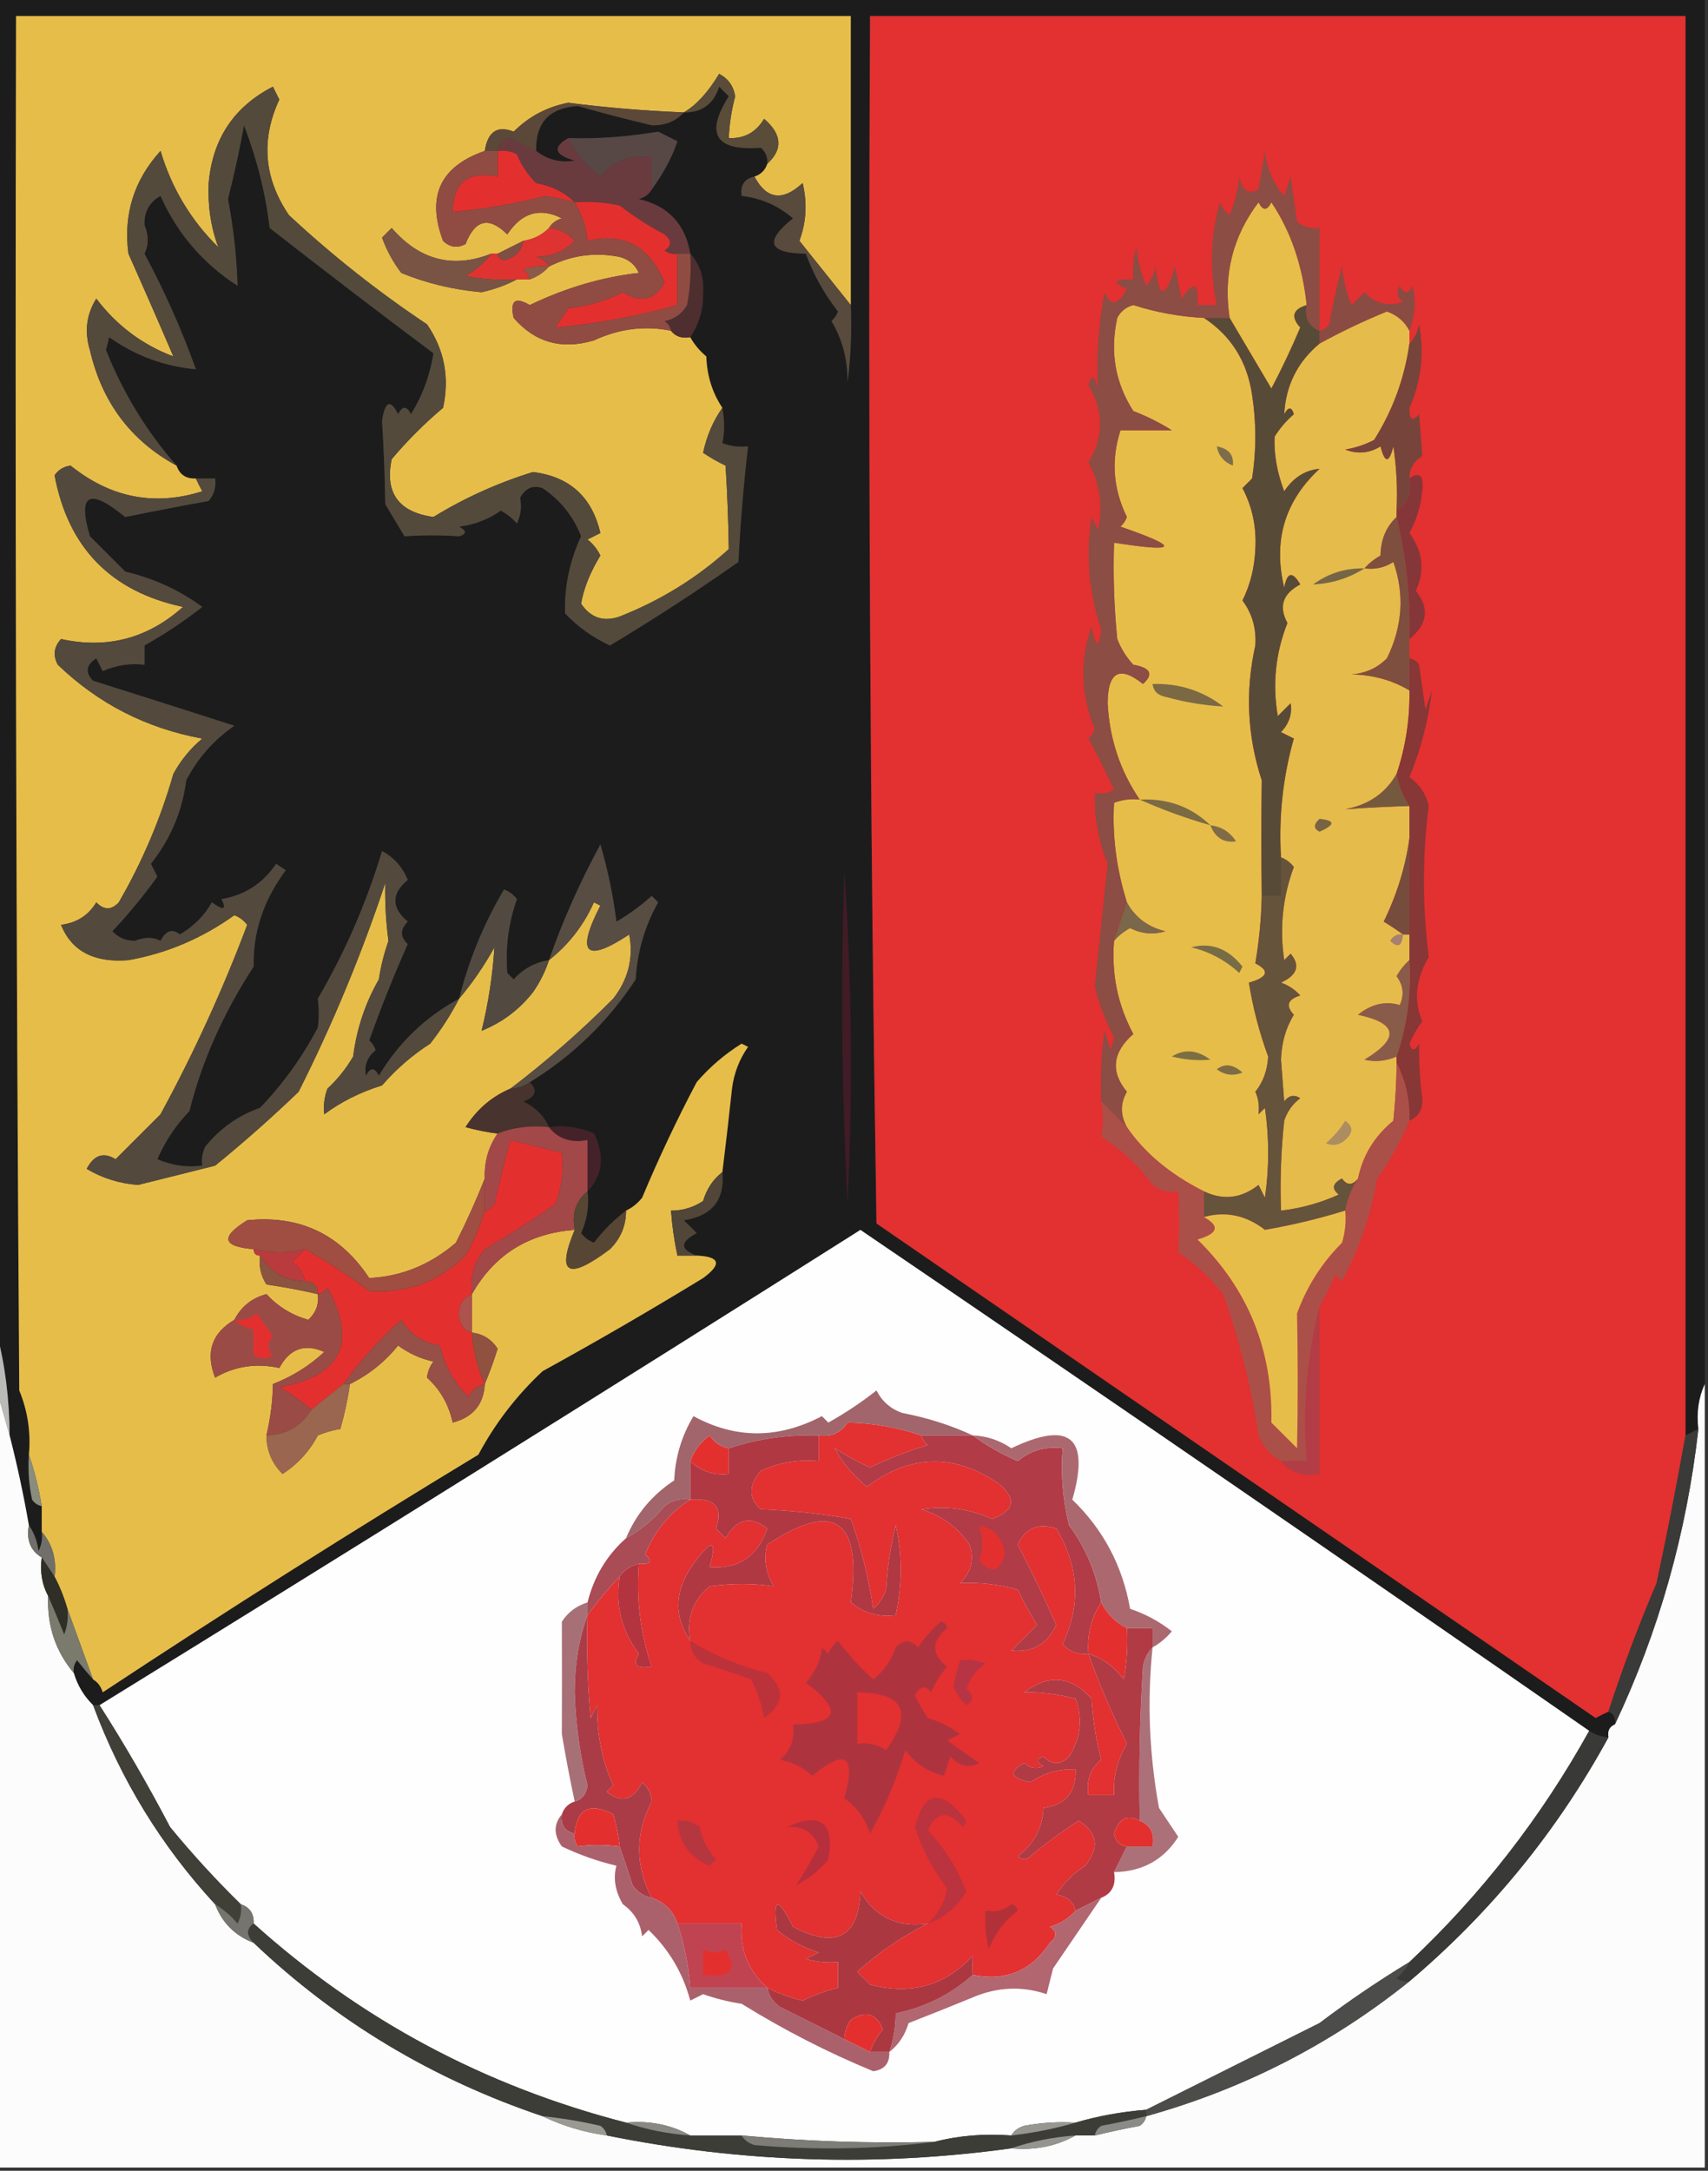 <?xml version="1.0" encoding="UTF-8"?>
<!DOCTYPE svg PUBLIC "-//W3C//DTD SVG 1.1//EN" "http://www.w3.org/Graphics/SVG/1.1/DTD/svg11.dtd">
<svg xmlns="http://www.w3.org/2000/svg" version="1.1" width="266px" height="338px" style="shape-rendering:geometricPrecision; text-rendering:geometricPrecision; image-rendering:optimizeQuality; fill-rule:evenodd; clip-rule:evenodd" xmlns:xlink="http://www.w3.org/1999/xlink">
<rect width="100%" height="100%" fill="#333333" stroke="none"/>
<g><path style="opacity:1" fill="#1c1c1c" d="M -0.5,-0.5 C 88.167,-0.5 176.833,-0.5 265.5,-0.5C 265.5,71.5 265.5,143.5 265.5,215.5C 264.532,217.607 264.198,219.941 264.5,222.5C 263.833,222.833 263.167,223.167 262.5,223.5C 262.5,149.833 262.5,76.167 262.5,2.5C 220.167,2.5 177.833,2.5 135.5,2.5C 135.167,65.17 135.5,127.837 136.5,190.5C 173.833,216.167 211.167,241.833 248.5,267.5C 249.183,267.137 249.85,266.804 250.5,266.5C 251.338,266.842 251.672,267.508 251.5,268.5C 250.662,268.842 250.328,269.508 250.5,270.5C 249.391,270.443 248.391,270.11 247.5,269.5C 209.822,243.33 171.989,217.33 134,191.5C 94.598,216.418 55.098,241.085 15.5,265.5C 15.167,265.5 14.833,265.5 14.5,265.5C 13.065,264.087 12.065,262.42 11.5,260.5C 11.369,259.761 11.536,259.094 12,258.5C 12.852,259.571 13.685,260.571 14.5,261.5C 15.222,261.918 15.722,262.584 16,263.5C 35.247,250.792 54.747,238.458 74.5,226.5C 77.107,221.626 80.44,217.292 84.5,213.5C 92.983,208.834 101.316,204.001 109.5,199C 112.468,196.822 112.135,195.656 108.5,195.5C 105.875,194.559 105.875,193.393 108.5,192C 107.833,191.333 107.167,190.667 106.5,190C 110.898,189.325 112.898,186.825 112.5,182.5C 113.035,178.181 113.535,173.848 114,169.5C 114.303,167.112 115.137,164.945 116.5,163C 116.167,162.833 115.833,162.667 115.5,162.5C 112.847,164.155 110.514,166.155 108.5,168.5C 105.41,174.348 102.577,180.348 100,186.5C 99.292,187.381 98.458,188.047 97.5,188.5C 95.612,189.94 93.945,191.606 92.5,193.5C 91.692,193.192 91.025,192.692 90.5,192C 91.423,189.959 91.756,187.792 91.5,185.5C 93.854,182.961 94.188,179.961 92.5,176.5C 90.257,175.526 87.924,175.192 85.5,175.5C 84.708,173.743 83.375,172.409 81.5,171.5C 83.435,170.787 83.768,169.787 82.5,168.5C 89.183,164.404 94.683,159.071 99,152.5C 99.238,148.211 100.405,144.211 102.5,140.5C 102.167,140.167 101.833,139.833 101.5,139.5C 99.807,141.027 97.973,142.36 96,143.5C 95.488,139.427 94.655,135.427 93.5,131.5C 90.326,137.319 87.66,143.319 85.5,149.5C 83.321,149.84 81.488,150.84 80,152.5C 79.667,152.167 79.333,151.833 79,151.5C 78.685,147.558 79.185,143.724 80.5,140C 79.975,139.308 79.308,138.808 78.5,138.5C 75.367,143.775 73.034,149.442 71.5,155.5C 66.236,158.368 62.069,162.368 59,167.5C 58.333,166.167 57.667,166.167 57,167.5C 56.667,165.953 57.167,164.62 58.5,163.5C 58.291,162.914 57.957,162.414 57.5,162C 59.301,156.932 61.301,151.932 63.5,147C 62.289,145.887 62.289,144.72 63.5,143.5C 60.919,141.326 60.919,139.16 63.5,137C 62.695,135.028 61.361,133.528 59.5,132.5C 57.073,140.583 53.739,148.25 49.5,155.5C 49.694,157.07 49.694,158.57 49.5,160C 47.111,164.564 44.111,168.731 40.5,172.5C 37.12,173.688 34.287,175.688 32,178.5C 31.517,179.448 31.351,180.448 31.5,181.5C 29.076,181.808 26.743,181.474 24.5,180.5C 25.712,177.698 27.379,175.198 29.5,173C 31.416,165.294 34.749,157.794 39.5,150.5C 39.377,145.149 41.043,140.149 44.5,135.5C 44,135.167 43.5,134.833 43,134.5C 40.944,137.56 38.111,139.393 34.5,140C 35.34,141.666 34.84,141.833 33,140.5C 31.807,142.605 30.14,144.272 28,145.5C 26.852,144.542 25.852,144.875 25,146.5C 23.87,145.886 22.537,145.886 21,146.5C 19.596,146.491 18.43,145.991 17.5,145C 20.022,142.312 22.355,139.479 24.5,136.5C 24.167,135.833 23.833,135.167 23.5,134.5C 26.55,130.637 28.384,126.304 29,121.5C 30.785,118.048 33.285,115.214 36.5,113C 29.221,110.664 21.887,108.331 14.5,106C 13.216,104.703 13.383,103.536 15,102.5C 15.333,103.167 15.667,103.833 16,104.5C 18.041,103.577 20.207,103.244 22.5,103.5C 22.5,102.5 22.5,101.5 22.5,100.5C 25.593,98.776 28.593,96.776 31.5,94.5C 27.954,91.897 23.954,90.064 19.5,89C 17.255,86.755 15.421,84.921 14,83.5C 12.041,76.888 13.874,75.888 19.5,80.5C 23.809,79.622 28.142,78.788 32.5,78C 33.337,76.989 33.67,75.822 33.5,74.5C 32.5,74.5 31.5,74.5 30.5,74.5C 28.973,74.573 27.973,73.906 27.5,72.5C 22.851,67.222 19.184,61.222 16.5,54.5C 16.667,53.833 16.833,53.167 17,52.5C 21.04,55.365 25.54,57.032 30.5,57.5C 28.305,51.352 25.639,45.352 22.5,39.5C 23.166,38.169 23.166,36.669 22.5,35C 22.432,32.967 23.265,31.466 25,30.5C 27.595,36.346 31.595,41.013 37,44.5C 36.833,39.736 36.333,35.236 35.5,31C 36.52,26.979 37.354,23.145 38,19.5C 40.034,24.823 41.367,30.157 42,35.5C 50.772,42.352 59.272,48.852 67.5,55C 66.98,58.404 65.813,61.571 64,64.5C 63.333,63.167 62.667,63.167 62,64.5C 60.803,62.117 59.969,62.45 59.5,65.5C 59.768,69.77 59.934,74.103 60,78.5C 61,80.167 62,81.833 63,83.5C 65.763,83.306 68.597,83.306 71.5,83.5C 72.696,83.154 72.696,82.654 71.5,82C 73.906,81.694 76.073,80.861 78,79.5C 78.95,80.022 79.784,80.689 80.5,81.5C 81.096,80.284 81.263,78.951 81,77.5C 81.837,75.993 83.004,75.493 84.5,76C 87.305,77.891 89.305,80.391 90.5,83.5C 88.716,87.354 87.882,91.354 88,95.5C 89.996,97.609 92.329,99.276 95,100.5C 101.767,96.441 108.434,92.108 115,87.5C 115.302,81.467 115.802,75.467 116.5,69.5C 115.127,69.657 113.793,69.49 112.5,69C 112.854,67.374 112.854,65.541 112.5,63.5C 110.93,61.149 110.097,58.482 110,55.5C 108.955,54.627 108.122,53.627 107.5,52.5C 108.892,50.443 109.559,48.109 109.5,45.5C 109.639,43.117 108.972,41.117 107.5,39.5C 106.721,34.888 104.054,32.054 99.5,31C 100.416,30.722 101.082,30.222 101.5,29.5C 103.356,26.941 104.689,24.441 105.5,22C 104.5,21.5 103.5,21 102.5,20.5C 97.672,21.318 93.006,21.651 88.5,21.5C 86.013,22.95 86.347,24.116 89.5,25C 87.284,25.393 85.284,24.893 83.5,23.5C 83.385,19.113 85.551,16.78 90,16.5C 93.779,17.591 97.613,18.591 101.5,19.5C 103.557,19.564 105.223,18.898 106.5,17.5C 109.292,17.548 111.125,16.215 112,13.5C 112.5,14 113,14.5 113.5,15C 109.775,20.874 111.442,23.541 118.5,23C 119.252,23.671 119.586,24.504 119.5,25.5C 119.167,26.5 118.5,27.167 117.5,27.5C 115.952,27.821 115.285,28.821 115.5,30.5C 118.516,30.841 121.182,32.007 123.5,34C 118.992,37.597 119.658,39.43 125.5,39.5C 126.665,42.693 128.331,45.693 130.5,48.5C 130.291,49.086 129.957,49.586 129.5,50C 131.188,52.825 132.021,55.991 132,59.5C 132.499,55.514 132.666,51.514 132.5,47.5C 132.5,32.5 132.5,17.5 132.5,2.5C 89.167,2.5 45.833,2.5 2.5,2.5C 2.333,73.834 2.5,145.167 3,216.5C 4.316,219.688 4.816,223.022 4.5,226.5C 4.337,228.857 4.503,231.19 5,233.5C 5.383,234.056 5.883,234.389 6.5,234.5C 6.5,235.833 6.5,237.167 6.5,238.5C 6.649,239.552 6.483,240.552 6,241.5C 5.79,239.942 5.29,238.609 4.5,237.5C 3.687,232.819 2.687,228.153 1.5,223.5C 1.473,217.949 0.806,212.616 -0.5,207.5C -0.5,138.167 -0.5,68.833 -0.5,-0.5 Z"/></g>
<g><path style="opacity:1" fill="#e7bd4a" d="M 132.5,47.5 C 129.849,44.179 127.182,40.846 124.5,37.5C 125.575,34.562 125.741,31.562 125,28.5C 121.89,31.39 119.39,31.056 117.5,27.5C 118.5,27.167 119.167,26.5 119.5,25.5C 121.959,23.241 121.792,20.908 119,18.5C 117.736,20.607 115.903,21.607 113.5,21.5C 113.59,19.304 113.923,17.137 114.5,15C 114.231,13.393 113.397,12.226 112,11.5C 110.27,14.373 108.437,16.373 106.5,17.5C 100.406,17.256 94.406,16.756 88.5,16C 85.202,16.633 82.369,18.133 80,20.5C 77.462,19.494 75.962,20.494 75.5,23.5C 68.56,25.904 66.394,30.57 69,37.5C 70.049,38.517 71.216,38.684 72.5,38C 73.992,34.165 76.158,33.665 79,36.5C 81.266,33.09 84.099,32.256 87.5,34C 86.584,34.278 85.918,34.778 85.5,35.5C 84.395,36.6 83.062,37.267 81.5,37.5C 80.167,38.167 78.833,38.833 77.5,39.5C 77.167,39.5 76.833,39.5 76.5,39.5C 70.519,41.853 65.352,40.519 61,35.5C 60.5,36 60,36.5 59.5,37C 60.218,38.987 61.218,40.821 62.5,42.5C 66.442,44.114 70.609,45.114 75,45.5C 77.03,45.046 78.863,44.38 80.5,43.5C 81.167,43.5 81.833,43.5 82.5,43.5C 83.71,43.068 84.71,42.401 85.5,41.5C 88.977,39.742 92.643,39.242 96.5,40C 97.91,40.368 98.91,41.201 99.5,42.5C 93.801,43.131 88.135,44.798 82.5,47.5C 80.216,46.157 79.383,46.824 80,49.5C 83.308,53.327 87.474,54.494 92.5,53C 96.439,51.17 100.439,50.67 104.5,51.5C 105.209,52.404 106.209,52.737 107.5,52.5C 108.122,53.627 108.955,54.627 110,55.5C 110.097,58.482 110.93,61.149 112.5,63.5C 111.058,65.54 110.058,67.873 109.5,70.5C 110.628,71.262 111.795,71.929 113,72.5C 113.273,76.944 113.44,81.277 113.5,85.5C 108.54,89.988 102.873,93.488 96.5,96C 93.997,96.874 91.997,96.207 90.5,94C 90.902,91.629 91.902,89.129 93.5,86.5C 93.023,85.522 92.357,84.689 91.5,84C 92.167,83.667 92.833,83.333 93.5,83C 92.2,77.365 88.7,74.199 83,73.5C 77.49,75.202 72.324,77.536 67.5,80.5C 62.067,79.734 59.901,76.734 61,71.5C 63.43,68.614 66.097,65.947 69,63.5C 70.036,58.768 69.203,54.434 66.5,50.5C 58.878,45.418 51.712,39.752 45,33.5C 41.099,27.766 40.599,21.766 43.5,15.5C 43.167,14.833 42.833,14.167 42.5,13.5C 36.437,16.611 33.104,21.611 32.5,28.5C 32.339,32.041 32.839,35.375 34,38.5C 29.729,34.297 26.729,29.297 25,23.5C 20.861,28.052 19.195,33.386 20,39.5C 22.424,44.93 24.757,50.263 27,55.5C 22.174,53.683 18.174,50.683 15,46.5C 13.46,48.955 13.126,51.621 14,54.5C 15.876,62.635 20.376,68.635 27.5,72.5C 27.973,73.906 28.973,74.573 30.5,74.5C 30.804,75.15 31.137,75.817 31.5,76.5C 24.053,78.844 17.22,77.511 11,72.5C 9.941,72.63 9.108,73.13 8.5,74C 10.607,85.274 17.274,92.108 28.5,94.5C 23.01,99.414 16.676,101.081 9.5,99.5C 8.386,100.723 8.219,102.056 9,103.5C 15.306,109.57 22.806,113.404 31.5,115C 29.641,116.558 28.141,118.391 27,120.5C 24.994,127.514 22.16,134.18 18.5,140.5C 17.349,141.731 16.183,141.731 15,140.5C 13.764,142.538 11.931,143.705 9.5,144C 11.162,148.101 14.662,149.934 20,149.5C 25.95,148.447 31.45,146.114 36.5,142.5C 37.308,142.808 37.975,143.308 38.5,144C 34.693,154.116 30.193,163.95 25,173.5C 22.667,175.833 20.333,178.167 18,180.5C 16.129,179.332 14.629,179.832 13.5,182C 15.928,183.443 18.595,184.276 21.5,184.5C 25.5,183.5 29.5,182.5 33.5,181.5C 37.992,177.841 42.325,174.008 46.5,170C 51.768,159.542 56.268,148.708 60,137.5C 59.937,140.572 60.104,143.572 60.5,146.5C 59.811,148.444 59.311,150.444 59,152.5C 56.878,156.198 55.545,160.198 55,164.5C 53.915,166.373 52.582,168.04 51,169.5C 50.51,170.793 50.343,172.127 50.5,173.5C 53.124,171.55 56.124,170.05 59.5,169C 61.705,166.46 64.205,164.293 67,162.5C 68.75,160.266 70.25,157.932 71.5,155.5C 73.558,153.073 75.391,150.407 77,147.5C 76.713,151.927 76.046,156.261 75,160.5C 78.197,159.211 80.864,157.211 83,154.5C 84.094,152.922 84.928,151.255 85.5,149.5C 88.538,147.112 90.871,144.112 92.5,140.5C 92.833,140.667 93.167,140.833 93.5,141C 89.663,148.498 91.163,149.998 98,145.5C 98.677,149.165 97.844,152.499 95.5,155.5C 90.418,160.591 85.084,165.257 79.5,169.5C 76.593,170.734 74.259,172.734 72.5,175.5C 74.247,175.973 75.914,176.307 77.5,176.5C 76.067,178.558 75.4,180.892 75.5,183.5C 74.183,186.833 72.683,190.166 71,193.5C 67.005,196.925 62.505,198.758 57.5,199C 52.986,192.162 46.652,189.162 38.5,190C 34.282,192.604 34.615,194.104 39.5,194.5C 39.5,195.167 39.833,195.5 40.5,195.5C 40.286,197.144 40.62,198.644 41.5,200C 44.207,200.395 46.873,200.895 49.5,201.5C 49.688,203.103 49.188,204.437 48,205.5C 45.434,204.758 43.267,203.425 41.5,201.5C 39.239,202.095 37.572,203.429 36.5,205.5C 32.972,207.574 31.972,210.574 33.5,214.5C 36.594,212.713 39.928,212.213 43.5,213C 45.12,209.983 47.453,209.15 50.5,210.5C 48.197,212.657 45.53,214.323 42.5,215.5C 42.477,218.018 42.144,220.684 41.5,223.5C 41.504,225.842 42.337,227.842 44,229.5C 46.358,227.976 48.191,225.976 49.5,223.5C 50.716,222.998 51.883,222.665 53,222.5C 53.662,220.187 54.162,217.854 54.5,215.5C 57.455,214.042 59.955,212.042 62,209.5C 63.63,210.713 65.464,211.546 67.5,212C 66.942,212.725 66.608,213.558 66.5,214.5C 68.562,216.36 69.895,218.694 70.5,221.5C 73.672,220.669 75.338,218.669 75.5,215.5C 76.224,213.782 76.891,211.948 77.5,210C 76.529,208.519 75.196,207.685 73.5,207.5C 73.5,205.5 73.5,203.5 73.5,201.5C 76.998,195.354 82.331,192.021 89.5,191.5C 86.61,198.416 88.444,199.416 95,194.5C 96.669,192.831 97.502,190.831 97.5,188.5C 98.458,188.047 99.292,187.381 100,186.5C 102.577,180.348 105.41,174.348 108.5,168.5C 110.514,166.155 112.847,164.155 115.5,162.5C 115.833,162.667 116.167,162.833 116.5,163C 115.137,164.945 114.303,167.112 114,169.5C 113.535,173.848 113.035,178.181 112.5,182.5C 111.053,183.622 110.053,185.122 109.5,187C 107.975,188.009 106.308,188.509 104.5,188.5C 104.674,190.861 105.007,193.194 105.5,195.5C 106.5,195.5 107.5,195.5 108.5,195.5C 112.135,195.656 112.468,196.822 109.5,199C 101.316,204.001 92.983,208.834 84.5,213.5C 80.44,217.292 77.107,221.626 74.5,226.5C 54.747,238.458 35.247,250.792 16,263.5C 15.722,262.584 15.222,261.918 14.5,261.5C 13.154,257.793 11.821,254.126 10.5,250.5C 9.976,248.694 9.309,247.028 8.5,245.5C 8.829,242.772 8.163,240.438 6.5,238.5C 6.5,237.167 6.5,235.833 6.5,234.5C 6.037,231.67 5.371,229.003 4.5,226.5C 4.816,223.022 4.316,219.688 3,216.5C 2.5,145.167 2.333,73.834 2.5,2.5C 45.833,2.5 89.167,2.5 132.5,2.5C 132.5,17.5 132.5,32.5 132.5,47.5 Z"/></g>
<g><path style="opacity:1" fill="#e33030" d="M 262.5,223.5 C 261.143,231.152 259.643,238.819 258,246.5C 255.195,253.086 252.695,259.753 250.5,266.5C 249.85,266.804 249.183,267.137 248.5,267.5C 211.167,241.833 173.833,216.167 136.5,190.5C 135.5,127.837 135.167,65.17 135.5,2.5C 177.833,2.5 220.167,2.5 262.5,2.5C 262.5,76.167 262.5,149.833 262.5,223.5 Z"/></g>
<g><path style="opacity:1" fill="#5b4838" d="M 106.5,17.5 C 105.223,18.898 103.557,19.564 101.5,19.5C 97.613,18.591 93.779,17.591 90,16.5C 85.551,16.78 83.385,19.113 83.5,23.5C 82.2,22.892 80.867,22.226 79.5,21.5C 78.287,21.747 77.62,22.414 77.5,23.5C 76.833,23.5 76.167,23.5 75.5,23.5C 75.962,20.494 77.462,19.494 80,20.5C 82.369,18.133 85.202,16.633 88.5,16C 94.406,16.756 100.406,17.256 106.5,17.5 Z"/></g>
<g><path style="opacity:1" fill="#574845" d="M 101.5,29.5 C 101.5,27.833 101.5,26.167 101.5,24.5C 98.202,24.016 95.536,25.016 93.5,27.5C 91.361,25.887 89.695,23.887 88.5,21.5C 93.006,21.651 97.672,21.318 102.5,20.5C 103.5,21 104.5,21.5 105.5,22C 104.689,24.441 103.356,26.941 101.5,29.5 Z"/></g>
<g><path style="opacity:1" fill="#594c39" d="M 119.5,25.5 C 119.586,24.504 119.252,23.671 118.5,23C 111.442,23.541 109.775,20.874 113.5,15C 113,14.5 112.5,14 112,13.5C 111.125,16.215 109.292,17.548 106.5,17.5C 108.437,16.373 110.27,14.373 112,11.5C 113.397,12.226 114.231,13.393 114.5,15C 113.923,17.137 113.59,19.304 113.5,21.5C 115.903,21.607 117.736,20.607 119,18.5C 121.792,20.908 121.959,23.241 119.5,25.5 Z"/></g>
<g><path style="opacity:1" fill="#e3302f" d="M 77.5,23.5 C 78.552,23.351 79.552,23.517 80.5,24C 81.184,25.693 82.184,27.193 83.5,28.5C 85.975,28.964 87.975,29.964 89.5,31.5C 88.033,31.106 86.533,30.773 85,30.5C 80.127,31.742 75.294,32.575 70.5,33C 70.615,28.387 72.949,26.554 77.5,27.5C 77.5,26.167 77.5,24.833 77.5,23.5 Z"/></g>
<g><path style="opacity:1" fill="#6a3b3e" d="M 83.5,23.5 C 85.284,24.893 87.284,25.393 89.5,25C 86.347,24.116 86.013,22.95 88.5,21.5C 89.695,23.887 91.361,25.887 93.5,27.5C 95.536,25.016 98.202,24.016 101.5,24.5C 101.5,26.167 101.5,27.833 101.5,29.5C 101.082,30.222 100.416,30.722 99.5,31C 104.054,32.054 106.721,34.888 107.5,39.5C 106.833,39.5 106.167,39.5 105.5,39.5C 104.761,39.631 104.094,39.464 103.5,39C 104.641,38.259 104.641,37.425 103.5,36.5C 101.038,35.206 98.705,33.706 96.5,32C 94.19,31.503 91.857,31.337 89.5,31.5C 87.975,29.964 85.975,28.964 83.5,28.5C 82.184,27.193 81.184,25.693 80.5,24C 79.552,23.517 78.552,23.351 77.5,23.5C 77.62,22.414 78.287,21.747 79.5,21.5C 80.867,22.226 82.2,22.892 83.5,23.5 Z"/></g>
<g><path style="opacity:1" fill="#534a3c" d="M 112.5,63.5 C 112.854,65.541 112.854,67.374 112.5,69C 113.793,69.49 115.127,69.657 116.5,69.5C 115.802,75.467 115.302,81.467 115,87.5C 108.434,92.108 101.767,96.441 95,100.5C 92.329,99.276 89.996,97.609 88,95.5C 87.882,91.354 88.716,87.354 90.5,83.5C 89.305,80.391 87.305,77.891 84.5,76C 83.004,75.493 81.837,75.993 81,77.5C 81.263,78.951 81.096,80.284 80.5,81.5C 79.784,80.689 78.95,80.022 78,79.5C 76.073,80.861 73.906,81.694 71.5,82C 72.696,82.654 72.696,83.154 71.5,83.5C 68.597,83.306 65.763,83.306 63,83.5C 62,81.833 61,80.167 60,78.5C 59.934,74.103 59.768,69.77 59.5,65.5C 59.969,62.45 60.803,62.117 62,64.5C 62.667,63.167 63.333,63.167 64,64.5C 65.813,61.571 66.98,58.404 67.5,55C 59.272,48.852 50.772,42.352 42,35.5C 41.367,30.157 40.034,24.823 38,19.5C 37.354,23.145 36.52,26.979 35.5,31C 36.333,35.236 36.833,39.736 37,44.5C 31.595,41.013 27.595,36.346 25,30.5C 23.265,31.466 22.432,32.967 22.5,35C 23.166,36.669 23.166,38.169 22.5,39.5C 25.639,45.352 28.305,51.352 30.5,57.5C 25.54,57.032 21.04,55.365 17,52.5C 16.833,53.167 16.667,53.833 16.5,54.5C 19.184,61.222 22.851,67.222 27.5,72.5C 20.376,68.635 15.876,62.635 14,54.5C 13.126,51.621 13.46,48.955 15,46.5C 18.174,50.683 22.174,53.683 27,55.5C 24.757,50.263 22.424,44.93 20,39.5C 19.195,33.386 20.861,28.052 25,23.5C 26.729,29.297 29.729,34.297 34,38.5C 32.839,35.375 32.339,32.041 32.5,28.5C 33.104,21.611 36.437,16.611 42.5,13.5C 42.833,14.167 43.167,14.833 43.5,15.5C 40.599,21.766 41.099,27.766 45,33.5C 51.712,39.752 58.878,45.418 66.5,50.5C 69.203,54.434 70.036,58.768 69,63.5C 66.097,65.947 63.43,68.614 61,71.5C 59.901,76.734 62.067,79.734 67.5,80.5C 72.324,77.536 77.49,75.202 83,73.5C 88.7,74.199 92.2,77.365 93.5,83C 92.833,83.333 92.167,83.667 91.5,84C 92.357,84.689 93.023,85.522 93.5,86.5C 91.902,89.129 90.902,91.629 90.5,94C 91.997,96.207 93.997,96.874 96.5,96C 102.873,93.488 108.54,89.988 113.5,85.5C 113.44,81.277 113.273,76.944 113,72.5C 111.795,71.929 110.628,71.262 109.5,70.5C 110.058,67.873 111.058,65.54 112.5,63.5 Z"/></g>
<g><path style="opacity:1" fill="#e3302f" d="M 89.5,31.5 C 91.857,31.337 94.19,31.503 96.5,32C 98.705,33.706 101.038,35.206 103.5,36.5C 104.641,37.425 104.641,38.259 103.5,39C 104.094,39.464 104.761,39.631 105.5,39.5C 105.5,42.167 105.5,44.833 105.5,47.5C 99.247,49.251 92.914,50.418 86.5,51C 87.167,50 87.833,49 88.5,48C 91.538,47.664 94.371,46.831 97,45.5C 99.786,47.242 101.953,46.742 103.5,44C 101.163,38.336 97.163,36.169 91.5,37.5C 91.296,35.315 90.63,33.315 89.5,31.5 Z"/></g>
<g><path style="opacity:1" fill="#e7be49" d="M 203.5,47.5 C 201.327,48.166 200.993,49.333 202.5,51C 201.12,54.258 199.62,57.425 198,60.5C 195.807,56.77 193.64,53.103 191.5,49.5C 190.479,42.81 191.979,36.81 196,31.5C 196.667,32.833 197.333,32.833 198,31.5C 201.013,35.978 202.847,41.311 203.5,47.5 Z"/></g>
<g><path style="opacity:1" fill="#df3331" d="M 85.5,35.5 C 87.09,35.628 88.423,36.295 89.5,37.5C 87.941,39.131 85.941,39.964 83.5,40C 84.416,40.278 85.082,40.778 85.5,41.5C 84.127,41.343 82.793,41.51 81.5,42C 82.056,42.383 82.389,42.883 82.5,43.5C 81.833,43.5 81.167,43.5 80.5,43.5C 77.813,43.664 75.146,43.497 72.5,43C 74.093,42.051 75.426,40.885 76.5,39.5C 76.833,39.5 77.167,39.5 77.5,39.5C 77.56,40.043 77.893,40.376 78.5,40.5C 80.213,40.121 81.213,39.121 81.5,37.5C 83.062,37.267 84.395,36.6 85.5,35.5 Z"/></g>
<g><path style="opacity:1" fill="#584a3d" d="M 117.5,27.5 C 119.39,31.056 121.89,31.39 125,28.5C 125.741,31.562 125.575,34.562 124.5,37.5C 127.182,40.846 129.849,44.179 132.5,47.5C 132.666,51.514 132.499,55.514 132,59.5C 132.021,55.991 131.188,52.825 129.5,50C 129.957,49.586 130.291,49.086 130.5,48.5C 128.331,45.693 126.665,42.693 125.5,39.5C 119.658,39.43 118.992,37.597 123.5,34C 121.182,32.007 118.516,30.841 115.5,30.5C 115.285,28.821 115.952,27.821 117.5,27.5 Z"/></g>
<g><path style="opacity:1" fill="#7f4f44" d="M 81.5,37.5 C 81.213,39.121 80.213,40.121 78.5,40.5C 77.893,40.376 77.56,40.043 77.5,39.5C 78.833,38.833 80.167,38.167 81.5,37.5 Z"/></g>
<g><path style="opacity:1" fill="#795444" d="M 76.5,39.5 C 75.426,40.885 74.093,42.051 72.5,43C 75.146,43.497 77.813,43.664 80.5,43.5C 78.863,44.38 77.03,45.046 75,45.5C 70.609,45.114 66.442,44.114 62.5,42.5C 61.218,40.821 60.218,38.987 59.5,37C 60,36.5 60.5,36 61,35.5C 65.352,40.519 70.519,41.853 76.5,39.5 Z"/></g>
<g><path style="opacity:1" fill="#8d5a49" d="M 85.5,41.5 C 84.71,42.401 83.71,43.068 82.5,43.5C 82.389,42.883 82.056,42.383 81.5,42C 82.793,41.51 84.127,41.343 85.5,41.5 Z"/></g>
<g><path style="opacity:1" fill="#e7bd4a" d="M 187.5,49.5 C 191.741,52.295 194.241,56.295 195,61.5C 195.667,65.833 195.667,70.167 195,74.5C 194.5,75 194,75.5 193.5,76C 195.038,78.928 195.704,82.094 195.5,85.5C 195.382,88.371 194.716,91.038 193.5,93.5C 195.013,95.535 195.679,97.869 195.5,100.5C 193.912,107.608 194.245,114.608 196.5,121.5C 196.426,127.352 196.426,133.352 196.5,139.5C 196.429,142.98 196.096,146.48 195.5,150C 197.797,151.16 197.464,152.16 194.5,153C 195.12,156.908 196.12,160.742 197.5,164.5C 197.387,166.641 196.72,168.475 195.5,170C 195.982,171.008 196.148,172.175 196,173.5C 196.333,173.167 196.667,172.833 197,172.5C 197.667,177.167 197.667,181.833 197,186.5C 196.667,185.833 196.333,185.167 196,184.5C 193.335,186.603 190.501,186.936 187.5,185.5C 182.244,182.85 178.244,179.517 175.5,175.5C 174.464,173.609 174.464,171.776 175.5,170C 172.917,166.855 173.25,163.855 176.5,161C 174.08,156.496 173.08,151.663 173.5,146.5C 174.156,145.722 174.989,145.056 176,144.5C 177.789,145.409 179.623,145.576 181.5,145C 178.788,144.361 176.788,142.861 175.5,140.5C 173.866,135.256 173.199,130.089 173.5,125C 174.793,124.51 176.127,124.343 177.5,124.5C 174.469,120.072 172.803,115.072 172.5,109.5C 172.536,104.59 174.37,103.59 178,106.5C 179.701,104.976 179.201,103.976 176.5,103.5C 175.416,102.335 174.583,101.002 174,99.5C 173.501,94.511 173.334,89.511 173.5,84.5C 183.561,86.074 183.894,85.24 174.5,82C 174.957,81.586 175.291,81.086 175.5,80.5C 173.344,76.111 173.011,71.611 174.5,67C 177.167,67 179.833,67 182.5,67C 180.623,65.815 178.623,64.815 176.5,64C 173.671,59.596 172.837,54.762 174,49.5C 174.519,48.484 175.353,47.818 176.5,47.5C 180.089,48.648 183.756,49.315 187.5,49.5 Z"/></g>
<g><path style="opacity:1" fill="#4e2e2f" d="M 107.5,39.5 C 108.972,41.117 109.639,43.117 109.5,45.5C 109.559,48.109 108.892,50.443 107.5,52.5C 106.209,52.737 105.209,52.404 104.5,51.5C 104.389,50.883 104.056,50.383 103.5,50C 105.061,49.682 106.228,48.849 107,47.5C 107.497,44.854 107.664,42.187 107.5,39.5 Z"/></g>
<g><path style="opacity:1" fill="#e5bc4b" d="M 219.5,51.5 C 219.5,52.167 219.5,52.833 219.5,53.5C 218.732,58.916 216.899,63.916 214,68.5C 212.601,69.227 211.101,69.727 209.5,70C 211.441,70.743 213.274,70.576 215,69.5C 215.667,72.167 216.333,72.167 217,69.5C 217.498,72.817 217.665,76.15 217.5,79.5C 217.5,79.833 217.5,80.167 217.5,80.5C 215.87,82.026 215.037,84.026 215,86.5C 214.005,87.066 213.172,87.733 212.5,88.5C 214.144,88.713 215.644,88.38 217,87.5C 218.768,92.519 218.435,97.519 216,102.5C 214.509,104.004 212.676,104.837 210.5,105C 213.831,105.079 216.831,105.913 219.5,107.5C 219.577,111.962 218.91,116.295 217.5,120.5C 215.808,123.492 213.141,125.326 209.5,126C 213.013,125.752 216.346,125.585 219.5,125.5C 219.5,127.167 219.5,128.833 219.5,130.5C 218.896,134.924 217.563,139.258 215.5,143.5C 216.602,144.176 217.602,144.842 218.5,145.5C 218.833,145.5 219.167,145.5 219.5,145.5C 219.5,146.833 219.5,148.167 219.5,149.5C 218.733,150.172 218.066,151.005 217.5,152C 218.554,153.388 218.72,154.888 218,156.5C 215.758,155.825 213.591,156.325 211.5,158C 217.694,159.33 218.027,161.663 212.5,165C 214.197,165.384 215.863,165.218 217.5,164.5C 217.5,164.833 217.5,165.167 217.5,165.5C 217.492,168.204 217.325,171.204 217,174.5C 214.066,176.912 212.232,179.912 211.5,183.5C 210.603,184.598 209.77,184.598 209,183.5C 207.513,184.253 207.346,185.086 208.5,186C 205.625,187.302 202.625,188.135 199.5,188.5C 199.334,183.821 199.501,179.155 200,174.5C 200.465,173.069 201.299,171.903 202.5,171C 201.551,170.383 200.718,170.549 200,171.5C 199.833,169.333 199.667,167.167 199.5,165C 199.581,162.375 200.248,160.041 201.5,158C 200.185,156.605 200.519,155.605 202.5,155C 201.672,154.085 200.672,153.419 199.5,153C 202.038,151.829 202.538,150.329 201,148.5C 200.667,148.833 200.333,149.167 200,149.5C 199.258,144.512 199.758,139.678 201.5,135C 200.956,134.283 200.289,133.783 199.5,133.5C 199.126,127.174 199.793,121.007 201.5,115C 200.833,114.667 200.167,114.333 199.5,114C 200.765,112.663 201.265,111.163 201,109.5C 200.333,110.167 199.667,110.833 199,111.5C 198.148,106.523 198.648,101.69 200.5,97C 199.105,94.431 199.772,92.431 202.5,91C 201.285,88.904 200.451,89.071 200,91.5C 198.241,84.204 200.074,78.037 205.5,73C 203.255,73.195 201.422,74.362 200,76.5C 198.886,73.567 198.386,70.734 198.5,68C 199.313,66.686 200.313,65.519 201.5,64.5C 201.154,63.304 200.654,63.304 200,64.5C 200.242,60.016 202.076,56.349 205.5,53.5C 208.87,51.648 212.37,49.981 216,48.5C 217.599,49.071 218.766,50.071 219.5,51.5 Z"/></g>
<g><path style="opacity:1" fill="#8a4b43" d="M 219.5,51.5 C 218.766,50.071 217.599,49.071 216,48.5C 212.37,49.981 208.87,51.648 205.5,53.5C 205.5,52.833 205.5,52.167 205.5,51.5C 206.117,51.389 206.617,51.056 207,50.5C 207.539,47.471 208.206,44.471 209,41.5C 209.192,43.577 209.692,45.577 210.5,47.5C 211.167,46.833 211.833,46.167 212.5,45.5C 214.193,47.279 216.193,47.779 218.5,47C 217.549,46.282 217.383,45.449 218,44.5C 218.667,45.833 219.333,45.833 220,44.5C 220.556,46.885 220.39,49.218 219.5,51.5 Z"/></g>
<g><path style="opacity:1" fill="#904c43" d="M 75.5,23.5 C 76.167,23.5 76.833,23.5 77.5,23.5C 77.5,24.833 77.5,26.167 77.5,27.5C 72.949,26.554 70.615,28.387 70.5,33C 75.294,32.575 80.127,31.742 85,30.5C 86.533,30.773 88.033,31.106 89.5,31.5C 90.63,33.315 91.296,35.315 91.5,37.5C 97.163,36.169 101.163,38.336 103.5,44C 101.953,46.742 99.786,47.242 97,45.5C 94.371,46.831 91.538,47.664 88.5,48C 87.833,49 87.167,50 86.5,51C 92.914,50.418 99.247,49.251 105.5,47.5C 105.5,44.833 105.5,42.167 105.5,39.5C 106.167,39.5 106.833,39.5 107.5,39.5C 107.664,42.187 107.497,44.854 107,47.5C 106.228,48.849 105.061,49.682 103.5,50C 104.056,50.383 104.389,50.883 104.5,51.5C 100.439,50.67 96.439,51.17 92.5,53C 87.474,54.494 83.308,53.327 80,49.5C 79.383,46.824 80.216,46.157 82.5,47.5C 88.135,44.798 93.801,43.131 99.5,42.5C 98.91,41.201 97.91,40.368 96.5,40C 92.643,39.242 88.977,39.742 85.5,41.5C 85.082,40.778 84.416,40.278 83.5,40C 85.941,39.964 87.941,39.131 89.5,37.5C 88.423,36.295 87.09,35.628 85.5,35.5C 85.918,34.778 86.584,34.278 87.5,34C 84.099,32.256 81.266,33.09 79,36.5C 76.158,33.665 73.992,34.165 72.5,38C 71.216,38.684 70.049,38.517 69,37.5C 66.394,30.57 68.56,25.904 75.5,23.5 Z"/></g>
<g><path style="opacity:1" fill="#7d6d4a" d="M 189.5,69.5 C 191.363,69.846 192.196,70.846 192,72.5C 190.583,71.922 189.75,70.922 189.5,69.5 Z"/></g>
<g><path style="opacity:1" fill="#76443a" d="M 219.5,74.5 C 219.923,76.781 219.256,78.448 217.5,79.5C 217.665,76.15 217.498,72.817 217,69.5C 216.333,72.167 215.667,72.167 215,69.5C 213.274,70.576 211.441,70.743 209.5,70C 211.101,69.727 212.601,69.227 214,68.5C 216.899,63.916 218.732,58.916 219.5,53.5C 220.268,52.737 220.768,51.737 221,50.5C 221.852,55.002 221.352,59.336 219.5,63.5C 219.482,65.373 219.982,65.706 221,64.5C 221.208,66.859 221.374,69.026 221.5,71C 220.177,71.816 219.511,72.983 219.5,74.5 Z"/></g>
<g><path style="opacity:1" fill="#853638" d="M 219.5,99.5 C 219.673,93.052 219.006,86.719 217.5,80.5C 217.5,80.167 217.5,79.833 217.5,79.5C 219.256,78.448 219.923,76.781 219.5,74.5C 221.101,73.357 221.767,74.024 221.5,76.5C 221.268,78.798 220.601,80.965 219.5,83C 221.609,85.854 221.942,88.854 220.5,92C 222.671,94.706 222.338,97.206 219.5,99.5 Z"/></g>
<g><path style="opacity:1" fill="#766545" d="M 212.5,88.5 C 210.061,90.035 207.394,90.868 204.5,91C 206.862,89.269 209.529,88.435 212.5,88.5 Z"/></g>
<g><path style="opacity:1" fill="#7e4f3e" d="M 217.5,80.5 C 219.006,86.719 219.673,93.052 219.5,99.5C 219.5,100.5 219.5,101.5 219.5,102.5C 219.5,104.167 219.5,105.833 219.5,107.5C 216.831,105.913 213.831,105.079 210.5,105C 212.676,104.837 214.509,104.004 216,102.5C 218.435,97.519 218.768,92.519 217,87.5C 215.644,88.38 214.144,88.713 212.5,88.5C 213.172,87.733 214.005,87.066 215,86.5C 215.037,84.026 215.87,82.026 217.5,80.5 Z"/></g>
<g><path style="opacity:1" fill="#7b6944" d="M 179.5,106.5 C 183.599,106.367 187.266,107.533 190.5,110C 187.53,109.842 184.53,109.342 181.5,108.5C 180.287,108.253 179.62,107.586 179.5,106.5 Z"/></g>
<g><path style="opacity:1" fill="#574b37" d="M 203.5,47.5 C 203.157,49.483 203.824,50.817 205.5,51.5C 205.5,52.167 205.5,52.833 205.5,53.5C 202.076,56.349 200.242,60.016 200,64.5C 200.654,63.304 201.154,63.304 201.5,64.5C 200.313,65.519 199.313,66.686 198.5,68C 198.386,70.734 198.886,73.567 200,76.5C 201.422,74.362 203.255,73.195 205.5,73C 200.074,78.037 198.241,84.204 200,91.5C 200.451,89.071 201.285,88.904 202.5,91C 199.772,92.431 199.105,94.431 200.5,97C 198.648,101.69 198.148,106.523 199,111.5C 199.667,110.833 200.333,110.167 201,109.5C 201.265,111.163 200.765,112.663 199.5,114C 200.167,114.333 200.833,114.667 201.5,115C 199.793,121.007 199.126,127.174 199.5,133.5C 199.5,135.5 199.5,137.5 199.5,139.5C 198.5,139.5 197.5,139.5 196.5,139.5C 196.426,133.352 196.426,127.352 196.5,121.5C 194.245,114.608 193.912,107.608 195.5,100.5C 195.679,97.869 195.013,95.535 193.5,93.5C 194.716,91.038 195.382,88.371 195.5,85.5C 195.704,82.094 195.038,78.928 193.5,76C 194,75.5 194.5,75 195,74.5C 195.667,70.167 195.667,65.833 195,61.5C 194.241,56.295 191.741,52.295 187.5,49.5C 188.833,49.5 190.167,49.5 191.5,49.5C 193.64,53.103 195.807,56.77 198,60.5C 199.62,57.425 201.12,54.258 202.5,51C 200.993,49.333 201.327,48.166 203.5,47.5 Z"/></g>
<g><path style="opacity:1" fill="#8b4d44" d="M 205.5,51.5 C 203.824,50.817 203.157,49.483 203.5,47.5C 202.847,41.311 201.013,35.978 198,31.5C 197.333,32.833 196.667,32.833 196,31.5C 191.979,36.81 190.479,42.81 191.5,49.5C 190.167,49.5 188.833,49.5 187.5,49.5C 183.756,49.315 180.089,48.648 176.5,47.5C 175.353,47.818 174.519,48.484 174,49.5C 172.837,54.762 173.671,59.596 176.5,64C 178.623,64.815 180.623,65.815 182.5,67C 179.833,67 177.167,67 174.5,67C 173.011,71.611 173.344,76.111 175.5,80.5C 175.291,81.086 174.957,81.586 174.5,82C 183.894,85.24 183.561,86.074 173.5,84.5C 173.334,89.511 173.501,94.511 174,99.5C 174.583,101.002 175.416,102.335 176.5,103.5C 179.201,103.976 179.701,104.976 178,106.5C 174.37,103.59 172.536,104.59 172.5,109.5C 172.803,115.072 174.469,120.072 177.5,124.5C 176.127,124.343 174.793,124.51 173.5,125C 173.199,130.089 173.866,135.256 175.5,140.5C 174.833,142.5 174.167,144.5 173.5,146.5C 173.08,151.663 174.08,156.496 176.5,161C 173.25,163.855 172.917,166.855 175.5,170C 174.464,171.776 174.464,173.609 175.5,175.5C 174.167,174.167 172.833,172.833 171.5,171.5C 171.335,167.818 171.501,164.152 172,160.5C 172.333,161.5 172.667,162.5 173,163.5C 173.167,162.833 173.333,162.167 173.5,161.5C 172.149,158.956 171.149,156.289 170.5,153.5C 171.167,147.167 171.833,140.833 172.5,134.5C 171.079,130.972 170.412,127.306 170.5,123.5C 171.552,123.649 172.552,123.483 173.5,123C 172.271,120.262 170.938,117.595 169.5,115C 169.957,114.586 170.291,114.086 170.5,113.5C 168.289,108.206 168.122,102.872 170,97.5C 170.649,100.937 171.149,101.104 171.5,98C 169.574,92.301 169.074,86.467 170,80.5C 170.333,81.167 170.667,81.833 171,82.5C 171.8,78.764 171.3,75.264 169.5,72C 171.917,68.047 171.917,64.047 169.5,60C 169.944,58.238 170.444,58.405 171,60.5C 170.737,55.557 171.071,50.557 172,45.5C 172.957,47.709 174.124,47.542 175.5,45C 173.068,43.913 173.402,43.413 176.5,43.5C 176.34,41.801 176.506,40.134 177,38.5C 177.192,40.577 177.692,42.577 178.5,44.5C 179.251,43.624 179.751,42.624 180,41.5C 180.474,46.627 181.474,46.627 183,41.5C 183.333,43.167 183.667,44.833 184,46.5C 185.908,43.668 186.741,44.001 186.5,47.5C 187.5,47.5 188.5,47.5 189.5,47.5C 188.328,41.977 188.495,36.643 190,31.5C 190.308,32.308 190.808,32.975 191.5,33.5C 192.308,31.577 192.808,29.577 193,27.5C 193.442,29.678 194.442,30.345 196,29.5C 196.333,27.5 196.667,25.5 197,23.5C 197.249,26.177 198.249,28.51 200,30.5C 200.333,29.5 200.667,28.5 201,27.5C 201.333,29.833 201.667,32.167 202,34.5C 203.011,35.337 204.178,35.67 205.5,35.5C 205.5,40.833 205.5,46.167 205.5,51.5 Z"/></g>
<g><path style="opacity:1" fill="#75593e" d="M 217.5,120.5 C 217.831,122.322 218.498,123.989 219.5,125.5C 216.346,125.585 213.013,125.752 209.5,126C 213.141,125.326 215.808,123.492 217.5,120.5 Z"/></g>
<g><path style="opacity:1" fill="#7c6a43" d="M 177.5,124.5 C 181.842,124.278 185.509,125.611 188.5,128.5C 184.648,127.395 180.982,126.062 177.5,124.5 Z"/></g>
<g><path style="opacity:1" fill="#786442" d="M 205.5,127.5 C 207.975,127.747 207.975,128.413 205.5,129.5C 204.537,129.03 204.537,128.363 205.5,127.5 Z"/></g>
<g><path style="opacity:1" fill="#7f6c46" d="M 188.5,128.5 C 190.196,128.685 191.529,129.519 192.5,131C 190.588,131.279 189.254,130.446 188.5,128.5 Z"/></g>
<g><path style="opacity:1" fill="#863736" d="M 219.5,102.5 C 220.117,102.611 220.617,102.944 221,103.5C 221.333,105.833 221.667,108.167 222,110.5C 222.333,109.5 222.667,108.5 223,107.5C 222.484,112.07 221.317,116.57 219.5,121C 221.075,122.12 222.075,123.62 222.5,125.5C 221.516,133.216 221.516,141.049 222.5,149C 220.468,152.527 220.134,155.861 221.5,159C 220.707,160.085 220.04,161.252 219.5,162.5C 219.846,163.696 220.346,163.696 221,162.5C 220.974,165.468 221.141,168.302 221.5,171C 221.613,172.699 220.947,173.866 219.5,174.5C 219.58,171.219 218.913,168.219 217.5,165.5C 217.5,165.167 217.5,164.833 217.5,164.5C 219.147,159.725 219.814,154.725 219.5,149.5C 219.5,148.167 219.5,146.833 219.5,145.5C 219.5,140.5 219.5,135.5 219.5,130.5C 219.5,128.833 219.5,127.167 219.5,125.5C 218.498,123.989 217.831,122.322 217.5,120.5C 218.91,116.295 219.577,111.962 219.5,107.5C 219.5,105.833 219.5,104.167 219.5,102.5 Z"/></g>
<g><path style="opacity:1" fill="#764c3d" d="M 219.5,130.5 C 219.5,135.5 219.5,140.5 219.5,145.5C 219.167,145.5 218.833,145.5 218.5,145.5C 217.602,144.842 216.602,144.176 215.5,143.5C 217.563,139.258 218.896,134.924 219.5,130.5 Z"/></g>
<g><path style="opacity:1" fill="#574d43" d="M 82.5,168.5 C 81.609,169.11 80.609,169.443 79.5,169.5C 85.084,165.257 90.418,160.591 95.5,155.5C 97.844,152.499 98.677,149.165 98,145.5C 91.163,149.998 89.663,148.498 93.5,141C 93.167,140.833 92.833,140.667 92.5,140.5C 90.871,144.112 88.538,147.112 85.5,149.5C 87.66,143.319 90.326,137.319 93.5,131.5C 94.655,135.427 95.488,139.427 96,143.5C 97.973,142.36 99.807,141.027 101.5,139.5C 101.833,139.833 102.167,140.167 102.5,140.5C 100.405,144.211 99.238,148.211 99,152.5C 94.683,159.071 89.183,164.404 82.5,168.5 Z"/></g>
<g><path style="opacity:1" fill="#7b674a" d="M 175.5,140.5 C 176.788,142.861 178.788,144.361 181.5,145C 179.623,145.576 177.789,145.409 176,144.5C 174.989,145.056 174.156,145.722 173.5,146.5C 174.167,144.5 174.833,142.5 175.5,140.5 Z"/></g>
<g><path style="opacity:1" fill="#a6816f" d="M 218.5,145.5 C 218.361,147.337 217.694,147.67 216.5,146.5C 216.957,145.702 217.624,145.369 218.5,145.5 Z"/></g>
<g><path style="opacity:1" fill="#534a3d" d="M 30.5,74.5 C 31.5,74.5 32.5,74.5 33.5,74.5C 33.67,75.822 33.337,76.989 32.5,78C 28.142,78.788 23.809,79.622 19.5,80.5C 13.874,75.888 12.041,76.888 14,83.5C 15.421,84.921 17.255,86.755 19.5,89C 23.954,90.064 27.954,91.897 31.5,94.5C 28.593,96.776 25.593,98.776 22.5,100.5C 22.5,101.5 22.5,102.5 22.5,103.5C 20.207,103.244 18.041,103.577 16,104.5C 15.667,103.833 15.333,103.167 15,102.5C 13.383,103.536 13.216,104.703 14.5,106C 21.887,108.331 29.221,110.664 36.5,113C 33.285,115.214 30.785,118.048 29,121.5C 28.384,126.304 26.55,130.637 23.5,134.5C 23.833,135.167 24.167,135.833 24.5,136.5C 22.355,139.479 20.022,142.312 17.5,145C 18.43,145.991 19.596,146.491 21,146.5C 22.537,145.886 23.87,145.886 25,146.5C 25.852,144.875 26.852,144.542 28,145.5C 30.14,144.272 31.807,142.605 33,140.5C 34.84,141.833 35.34,141.666 34.5,140C 38.111,139.393 40.944,137.56 43,134.5C 43.5,134.833 44,135.167 44.5,135.5C 41.043,140.149 39.377,145.149 39.5,150.5C 34.749,157.794 31.416,165.294 29.5,173C 27.379,175.198 25.712,177.698 24.5,180.5C 26.743,181.474 29.076,181.808 31.5,181.5C 31.351,180.448 31.517,179.448 32,178.5C 34.287,175.688 37.12,173.688 40.5,172.5C 44.111,168.731 47.111,164.564 49.5,160C 49.694,158.57 49.694,157.07 49.5,155.5C 53.739,148.25 57.073,140.583 59.5,132.5C 61.361,133.528 62.695,135.028 63.5,137C 60.919,139.16 60.919,141.326 63.5,143.5C 62.289,144.72 62.289,145.887 63.5,147C 61.301,151.932 59.301,156.932 57.5,162C 57.957,162.414 58.291,162.914 58.5,163.5C 57.167,164.62 56.667,165.953 57,167.5C 57.667,166.167 58.333,166.167 59,167.5C 62.069,162.368 66.236,158.368 71.5,155.5C 70.25,157.932 68.75,160.266 67,162.5C 64.205,164.293 61.705,166.46 59.5,169C 56.124,170.05 53.124,171.55 50.5,173.5C 50.343,172.127 50.51,170.793 51,169.5C 52.582,168.04 53.915,166.373 55,164.5C 55.545,160.198 56.878,156.198 59,152.5C 59.311,150.444 59.811,148.444 60.5,146.5C 60.104,143.572 59.937,140.572 60,137.5C 56.268,148.708 51.768,159.542 46.5,170C 42.325,174.008 37.992,177.841 33.5,181.5C 29.5,182.5 25.5,183.5 21.5,184.5C 18.595,184.276 15.928,183.443 13.5,182C 14.629,179.832 16.129,179.332 18,180.5C 20.333,178.167 22.667,175.833 25,173.5C 30.193,163.95 34.693,154.116 38.5,144C 37.975,143.308 37.308,142.808 36.5,142.5C 31.45,146.114 25.95,148.447 20,149.5C 14.662,149.934 11.162,148.101 9.5,144C 11.931,143.705 13.764,142.538 15,140.5C 16.183,141.731 17.349,141.731 18.5,140.5C 22.16,134.18 24.994,127.514 27,120.5C 28.141,118.391 29.641,116.558 31.5,115C 22.806,113.404 15.306,109.57 9,103.5C 8.219,102.056 8.386,100.723 9.5,99.5C 16.676,101.081 23.01,99.414 28.5,94.5C 17.274,92.108 10.607,85.274 8.5,74C 9.108,73.13 9.941,72.63 11,72.5C 17.22,77.511 24.053,78.844 31.5,76.5C 31.137,75.817 30.804,75.15 30.5,74.5 Z"/></g>
<g><path style="opacity:1" fill="#786c44" d="M 185.5,147.5 C 188.591,146.686 191.257,147.686 193.5,150.5C 193.333,150.833 193.167,151.167 193,151.5C 190.843,149.505 188.343,148.172 185.5,147.5 Z"/></g>
<g><path style="opacity:1" fill="#524a40" d="M 85.5,149.5 C 84.928,151.255 84.094,152.922 83,154.5C 80.864,157.211 78.197,159.211 75,160.5C 76.046,156.261 76.713,151.927 77,147.5C 75.391,150.407 73.558,153.073 71.5,155.5C 73.034,149.442 75.367,143.775 78.5,138.5C 79.308,138.808 79.975,139.308 80.5,140C 79.185,143.724 78.685,147.558 79,151.5C 79.333,151.833 79.667,152.167 80,152.5C 81.488,150.84 83.321,149.84 85.5,149.5 Z"/></g>
<g><path style="opacity:1" fill="#895c49" d="M 219.5,149.5 C 219.814,154.725 219.147,159.725 217.5,164.5C 215.863,165.218 214.197,165.384 212.5,165C 218.027,161.663 217.694,159.33 211.5,158C 213.591,156.325 215.758,155.825 218,156.5C 218.72,154.888 218.554,153.388 217.5,152C 218.066,151.005 218.733,150.172 219.5,149.5 Z"/></g>
<g><path style="opacity:1" fill="#411b25" d="M 131.5,135.5 C 132.662,152.662 132.829,169.995 132,187.5C 131.079,170.09 130.912,152.757 131.5,135.5 Z"/></g>
<g><path style="opacity:1" fill="#7c6d43" d="M 182.5,164.5 C 184.435,163.291 186.435,163.458 188.5,165C 186.512,165.18 184.512,165.014 182.5,164.5 Z"/></g>
<g><path style="opacity:1" fill="#7c6b43" d="M 189.5,166.5 C 190.721,165.535 192.054,165.702 193.5,167C 192.072,167.579 190.738,167.412 189.5,166.5 Z"/></g>
<g><path style="opacity:1" fill="#65533b" d="M 199.5,133.5 C 200.289,133.783 200.956,134.283 201.5,135C 199.758,139.678 199.258,144.512 200,149.5C 200.333,149.167 200.667,148.833 201,148.5C 202.538,150.329 202.038,151.829 199.5,153C 200.672,153.419 201.672,154.085 202.5,155C 200.519,155.605 200.185,156.605 201.5,158C 200.248,160.041 199.581,162.375 199.5,165C 199.667,167.167 199.833,169.333 200,171.5C 200.718,170.549 201.551,170.383 202.5,171C 201.299,171.903 200.465,173.069 200,174.5C 199.501,179.155 199.334,183.821 199.5,188.5C 202.625,188.135 205.625,187.302 208.5,186C 207.346,185.086 207.513,184.253 209,183.5C 209.77,184.598 210.603,184.598 211.5,183.5C 210.498,185.011 209.831,186.678 209.5,188.5C 205.428,189.764 201.261,190.764 197,191.5C 194.059,189.23 190.893,188.563 187.5,189.5C 187.5,188.167 187.5,186.833 187.5,185.5C 190.501,186.936 193.335,186.603 196,184.5C 196.333,185.167 196.667,185.833 197,186.5C 197.667,181.833 197.667,177.167 197,172.5C 196.667,172.833 196.333,173.167 196,173.5C 196.148,172.175 195.982,171.008 195.5,170C 196.72,168.475 197.387,166.641 197.5,164.5C 196.12,160.742 195.12,156.908 194.5,153C 197.464,152.16 197.797,151.16 195.5,150C 196.096,146.48 196.429,142.98 196.5,139.5C 197.5,139.5 198.5,139.5 199.5,139.5C 199.5,137.5 199.5,135.5 199.5,133.5 Z"/></g>
<g><path style="opacity:1" fill="#48332e" d="M 82.5,168.5 C 83.768,169.787 83.435,170.787 81.5,171.5C 83.375,172.409 84.708,173.743 85.5,175.5C 82.615,175.194 79.948,175.527 77.5,176.5C 75.914,176.307 74.247,175.973 72.5,175.5C 74.259,172.734 76.593,170.734 79.5,169.5C 80.609,169.443 81.609,169.11 82.5,168.5 Z"/></g>
<g><path style="opacity:1" fill="#e3302f" d="M 73.5,201.5 C 72.053,202.134 71.387,203.301 71.5,205C 71.684,206.376 72.351,207.209 73.5,207.5C 73.693,210.308 74.36,212.975 75.5,215.5C 74.188,215.824 73.355,216.491 73,217.5C 70.737,215.311 69.237,212.644 68.5,209.5C 65.853,209.071 63.853,207.738 62.5,205.5C 59.057,208.601 56.057,211.934 53.5,215.5C 52.136,216.552 50.469,217.886 48.5,219.5C 47.013,218.196 45.346,217.03 43.5,216C 53.197,214.252 55.697,209.085 51,200.5C 50.617,201.056 50.117,201.389 49.5,201.5C 49.5,200.167 48.833,199.5 47.5,199.5C 47.279,198.265 46.612,197.265 45.5,196.5C 46.243,195.818 46.909,195.151 47.5,194.5C 50.945,196.435 54.278,198.602 57.5,201C 63.276,201.452 68.276,199.619 72.5,195.5C 73.799,193.242 74.799,190.908 75.5,188.5C 76.117,188.389 76.617,188.056 77,187.5C 77.744,184.11 78.577,180.777 79.5,177.5C 82.167,178.167 84.833,178.833 87.5,179.5C 87.813,182.247 87.48,184.914 86.5,187.5C 82.904,189.977 79.238,192.31 75.5,194.5C 73.829,196.51 73.162,198.843 73.5,201.5 Z"/></g>
<g><path style="opacity:1" fill="#a34849" d="M 85.5,175.5 C 86.918,177.308 88.918,177.975 91.5,177.5C 91.5,180.167 91.5,182.833 91.5,185.5C 89.692,186.918 89.025,188.918 89.5,191.5C 82.331,192.021 76.998,195.354 73.5,201.5C 73.162,198.843 73.829,196.51 75.5,194.5C 79.238,192.31 82.904,189.977 86.5,187.5C 87.48,184.914 87.813,182.247 87.5,179.5C 84.833,178.833 82.167,178.167 79.5,177.5C 78.577,180.777 77.744,184.11 77,187.5C 76.617,188.056 76.117,188.389 75.5,188.5C 75.5,186.833 75.5,185.167 75.5,183.5C 75.4,180.892 76.067,178.558 77.5,176.5C 79.948,175.527 82.615,175.194 85.5,175.5 Z"/></g>
<g><path style="opacity:1" fill="#452229" d="M 85.5,175.5 C 87.924,175.192 90.257,175.526 92.5,176.5C 94.188,179.961 93.854,182.961 91.5,185.5C 91.5,182.833 91.5,180.167 91.5,177.5C 88.918,177.975 86.918,177.308 85.5,175.5 Z"/></g>
<g><path style="opacity:1" fill="#514637" d="M 112.5,182.5 C 112.898,186.825 110.898,189.325 106.5,190C 107.167,190.667 107.833,191.333 108.5,192C 105.875,193.393 105.875,194.559 108.5,195.5C 107.5,195.5 106.5,195.5 105.5,195.5C 105.007,193.194 104.674,190.861 104.5,188.5C 106.308,188.509 107.975,188.009 109.5,187C 110.053,185.122 111.053,183.622 112.5,182.5 Z"/></g>
<g><path style="opacity:1" fill="#584635" d="M 91.5,185.5 C 91.756,187.792 91.423,189.959 90.5,192C 91.025,192.692 91.692,193.192 92.5,193.5C 93.945,191.606 95.612,189.94 97.5,188.5C 97.502,190.831 96.669,192.831 95,194.5C 88.444,199.416 86.61,198.416 89.5,191.5C 89.025,188.918 89.692,186.918 91.5,185.5 Z"/></g>
<g><path style="opacity:1" fill="#9f4e41" d="M 75.5,183.5 C 75.5,185.167 75.5,186.833 75.5,188.5C 74.799,190.908 73.799,193.242 72.5,195.5C 68.276,199.619 63.276,201.452 57.5,201C 54.278,198.602 50.945,196.435 47.5,194.5C 45.012,195.203 42.345,195.203 39.5,194.5C 34.615,194.104 34.282,192.604 38.5,190C 46.652,189.162 52.986,192.162 57.5,199C 62.505,198.758 67.005,196.925 71,193.5C 72.683,190.166 74.183,186.833 75.5,183.5 Z"/></g>
<g><path style="opacity:1" fill="#fefefe" d="M 247.5,269.5 C 240.02,282.976 230.686,294.976 219.5,305.5C 214.708,308.403 210.042,311.569 205.5,315C 196.395,319.553 187.395,324.053 178.5,328.5C 174.64,328.808 170.974,329.475 167.5,330.5C 164.813,330.336 162.146,330.503 159.5,331C 158.584,331.278 157.918,331.778 157.5,332.5C 153.298,332.183 149.298,332.517 145.5,333.5C 135.461,333.758 125.461,333.424 115.5,332.5C 112.833,332.5 110.167,332.5 107.5,332.5C 104.493,330.825 101.16,330.159 97.5,330.5C 75.483,324.83 56.15,314.497 39.5,299.5C 39.573,297.973 38.906,296.973 37.5,296.5C 33.643,292.724 29.977,288.724 26.5,284.5C 23.049,277.917 19.383,271.584 15.5,265.5C 55.098,241.085 94.598,216.418 134,191.5C 171.989,217.33 209.822,243.33 247.5,269.5 Z"/></g>
<g><path style="opacity:1" fill="#ba3b3e" d="M 47.5,194.5 C 46.909,195.151 46.243,195.818 45.5,196.5C 46.612,197.265 47.279,198.265 47.5,199.5C 44.422,199.413 42.089,198.08 40.5,195.5C 39.833,195.5 39.5,195.167 39.5,194.5C 42.345,195.203 45.012,195.203 47.5,194.5 Z"/></g>
<g><path style="opacity:1" fill="#ab4f49" d="M 217.5,165.5 C 218.913,168.219 219.58,171.219 219.5,174.5C 218.217,177.648 216.551,180.648 214.5,183.5C 213.5,189.157 211.666,194.491 209,199.5C 208.667,199.167 208.333,198.833 208,198.5C 207.215,200.249 206.382,201.916 205.5,203.5C 203.533,211.097 202.866,219.097 203.5,227.5C 202.167,227.5 200.833,227.5 199.5,227.5C 197.907,226.652 196.74,225.319 196,223.5C 194.852,215.96 193.019,208.626 190.5,201.5C 188.486,198.95 186.152,196.783 183.5,195C 183.678,192.045 183.678,188.879 183.5,185.5C 182.022,185.762 180.689,185.429 179.5,184.5C 177.312,181.478 174.645,178.978 171.5,177C 171.854,175.374 171.854,173.541 171.5,171.5C 172.833,172.833 174.167,174.167 175.5,175.5C 178.244,179.517 182.244,182.85 187.5,185.5C 187.5,186.833 187.5,188.167 187.5,189.5C 190.039,190.907 189.706,192.073 186.5,193C 194.401,200.749 198.234,210.249 198,221.5C 199.333,222.833 200.667,224.167 202,225.5C 202.138,218.717 202.138,211.717 202,204.5C 203.513,200.319 205.846,196.652 209,193.5C 209.494,191.866 209.66,190.199 209.5,188.5C 209.831,186.678 210.498,185.011 211.5,183.5C 212.232,179.912 214.066,176.912 217,174.5C 217.325,171.204 217.492,168.204 217.5,165.5 Z"/></g>
<g><path style="opacity:1" fill="#e7bd4a" d="M 209.5,188.5 C 209.66,190.199 209.494,191.866 209,193.5C 205.846,196.652 203.513,200.319 202,204.5C 202.138,211.717 202.138,218.717 202,225.5C 200.667,224.167 199.333,222.833 198,221.5C 198.234,210.249 194.401,200.749 186.5,193C 189.706,192.073 190.039,190.907 187.5,189.5C 190.893,188.563 194.059,189.23 197,191.5C 201.261,190.764 205.428,189.764 209.5,188.5 Z"/></g>
<g><path style="opacity:1" fill="#ad8c62" d="M 209.5,174.5 C 210.776,175.386 210.776,176.386 209.5,177.5C 208.549,178.326 207.549,178.492 206.5,178C 207.71,176.961 208.71,175.794 209.5,174.5 Z"/></g>
<g><path style="opacity:1" fill="#8b5340" d="M 40.5,195.5 C 42.089,198.08 44.422,199.413 47.5,199.5C 48.833,199.5 49.5,200.167 49.5,201.5C 46.873,200.895 44.207,200.395 41.5,200C 40.62,198.644 40.286,197.144 40.5,195.5 Z"/></g>
<g><path style="opacity:1" fill="#9b4b45" d="M 48.5,219.5 C 46.911,222.08 44.578,223.413 41.5,223.5C 42.144,220.684 42.477,218.018 42.5,215.5C 45.53,214.323 48.197,212.657 50.5,210.5C 47.453,209.15 45.12,209.983 43.5,213C 39.928,212.213 36.594,212.713 33.5,214.5C 31.972,210.574 32.972,207.574 36.5,205.5C 37.572,203.429 39.239,202.095 41.5,201.5C 43.267,203.425 45.434,204.758 48,205.5C 49.188,204.437 49.688,203.103 49.5,201.5C 50.117,201.389 50.617,201.056 51,200.5C 55.697,209.085 53.197,214.252 43.5,216C 45.346,217.03 47.013,218.196 48.5,219.5 Z"/></g>
<g><path style="opacity:1" fill="#e3302f" d="M 36.5,205.5 C 37.822,205.67 38.989,205.337 40,204.5C 40.827,205.662 41.66,206.829 42.5,208C 41.576,209.15 41.576,210.15 42.5,211C 41.5,211.667 40.5,211.667 39.5,211C 39.5,209.667 39.5,208.333 39.5,207C 38.263,206.768 37.263,206.268 36.5,205.5 Z"/></g>
<g><path style="opacity:1" fill="#ab534c" d="M 73.5,201.5 C 73.5,203.5 73.5,205.5 73.5,207.5C 72.351,207.209 71.684,206.376 71.5,205C 71.387,203.301 72.053,202.134 73.5,201.5 Z"/></g>
<g><path style="opacity:1" fill="#905141" d="M 73.5,207.5 C 75.196,207.685 76.529,208.519 77.5,210C 76.891,211.948 76.224,213.782 75.5,215.5C 74.36,212.975 73.693,210.308 73.5,207.5 Z"/></g>
<g><path style="opacity:1" fill="#babab8" d="M -0.5,207.5 C 0.806,212.616 1.473,217.949 1.5,223.5C 0.833,221.167 0.167,218.833 -0.5,216.5C -0.5,213.5 -0.5,210.5 -0.5,207.5 Z"/></g>
<g><path style="opacity:1" fill="#9b664f" d="M 53.5,215.5 C 53.833,215.5 54.167,215.5 54.5,215.5C 54.162,217.854 53.662,220.187 53,222.5C 51.883,222.665 50.716,222.998 49.5,223.5C 48.191,225.976 46.358,227.976 44,229.5C 42.337,227.842 41.504,225.842 41.5,223.5C 44.578,223.413 46.911,222.08 48.5,219.5C 50.469,217.886 52.136,216.552 53.5,215.5 Z"/></g>
<g><path style="opacity:1" fill="#965047" d="M 75.5,215.5 C 75.338,218.669 73.672,220.669 70.5,221.5C 69.895,218.694 68.562,216.36 66.5,214.5C 66.608,213.558 66.942,212.725 67.5,212C 65.464,211.546 63.63,210.713 62,209.5C 59.955,212.042 57.455,214.042 54.5,215.5C 54.167,215.5 53.833,215.5 53.5,215.5C 56.057,211.934 59.057,208.601 62.5,205.5C 63.853,207.738 65.853,209.071 68.5,209.5C 69.237,212.644 70.737,215.311 73,217.5C 73.355,216.491 74.188,215.824 75.5,215.5 Z"/></g>
<g><path style="opacity:1" fill="#fcfcfc" d="M 265.5,215.5 C 265.5,256.167 265.5,296.833 265.5,337.5C 176.833,337.5 88.167,337.5 -0.5,337.5C -0.5,297.167 -0.5,256.833 -0.5,216.5C 0.167,218.833 0.833,221.167 1.5,223.5C 2.687,228.153 3.687,232.819 4.5,237.5C 4.077,239.781 4.744,241.448 6.5,242.5C 6.205,244.735 6.539,246.735 7.5,248.5C 7.311,253.108 8.645,257.108 11.5,260.5C 12.065,262.42 13.065,264.087 14.5,265.5C 18.817,277.133 25.151,287.466 33.5,296.5C 34.596,299.386 36.596,301.386 39.5,302.5C 52.362,314.732 67.362,323.732 84.5,329.5C 87.583,330.993 90.916,331.993 94.5,332.5C 115.516,336.742 136.516,337.408 157.5,334.5C 161.16,334.841 164.493,334.175 167.5,332.5C 168.5,332.5 169.5,332.5 170.5,332.5C 172.801,331.94 175.134,331.44 177.5,331C 178.056,330.617 178.389,330.117 178.5,329.5C 193.65,325.282 207.317,318.282 219.5,308.5C 232.206,297.745 242.54,285.078 250.5,270.5C 250.328,269.508 250.662,268.842 251.5,268.5C 258.34,254.025 262.673,238.692 264.5,222.5C 264.198,219.941 264.532,217.607 265.5,215.5 Z"/></g>
<g><path style="opacity:1" fill="#e3302f" d="M 113.5,225.5 C 113.5,226.833 113.5,228.167 113.5,229.5C 111.142,229.747 109.142,229.081 107.5,227.5C 108.066,225.922 109.066,224.588 110.5,223.5C 111.265,224.612 112.265,225.279 113.5,225.5 Z"/></g>
<g><path style="opacity:1" fill="#e33030" d="M 143.5,223.5 C 143.611,224.117 143.944,224.617 144.5,225C 141.414,225.912 138.414,227.079 135.5,228.5C 133.587,227.627 131.753,226.627 130,225.5C 131.129,227.658 132.795,229.658 135,231.5C 141.753,226.429 148.586,226.263 155.5,231C 158.373,233.371 158.039,235.204 154.5,236.5C 150.964,234.91 147.297,234.41 143.5,235C 146.66,235.991 149.16,237.824 151,240.5C 151.756,242.809 151.256,244.809 149.5,246.5C 152.394,246.339 155.394,246.672 158.5,247.5C 159.409,249.404 160.409,251.238 161.5,253C 160.201,254.326 158.868,255.66 157.5,257C 160.774,257.35 163.107,256.017 164.5,253C 162.618,248.736 160.618,244.57 158.5,240.5C 159.722,237.911 161.722,237.077 164.5,238C 168.033,243.848 168.366,249.848 165.5,256C 166.563,257.188 167.897,257.688 169.5,257.5C 171.195,262.256 173.195,266.923 175.5,271.5C 174.008,273.972 173.342,276.639 173.5,279.5C 172.167,279.5 170.833,279.5 169.5,279.5C 169.141,277.234 169.808,275.401 171.5,274C 170.712,270.924 170.212,267.758 170,264.5C 166.818,260.943 163.318,260.609 159.5,263.5C 162.063,263.449 164.729,263.783 167.5,264.5C 168.647,267.607 168.314,270.607 166.5,273.5C 165.167,274.833 163.833,274.833 162.5,273.5C 161.304,273.846 161.304,274.346 162.5,275C 161.451,275.492 160.451,275.326 159.5,274.5C 157.019,275.86 157.352,276.86 160.5,277.5C 162.618,276.054 164.951,275.387 167.5,275.5C 167.623,279.04 165.957,281.04 162.5,281.5C 162.358,284.617 161.024,287.117 158.5,289C 159.167,289.667 159.833,289.667 160.5,289C 162.906,286.994 165.406,285.161 168,283.5C 170.936,285.367 171.27,287.701 169,290.5C 167.167,291.667 165.667,293.167 164.5,295C 166.119,295.236 167.119,296.069 167.5,297.5C 166.466,298.687 165.133,299.52 163.5,300C 164.641,300.741 164.641,301.575 163.5,302.5C 160.646,306.864 156.646,308.531 151.5,307.5C 151.458,306.521 151.458,305.521 151.5,304.5C 147.197,309.183 141.863,310.683 135.5,309C 134.833,308.333 134.167,307.667 133.5,307C 136.873,303.987 140.54,301.487 144.5,299.5C 139.838,300.174 136.338,298.507 134,294.5C 133.695,301.649 130.195,303.482 123.5,300C 121.138,295.27 120.304,295.437 121,300.5C 122.935,302.102 125.101,303.269 127.5,304C 126.833,304.333 126.167,304.667 125.5,305C 127.134,305.494 128.801,305.66 130.5,305.5C 130.5,306.833 130.5,308.167 130.5,309.5C 128.633,309.955 126.8,310.622 125,311.5C 123.061,311.046 121.228,310.379 119.5,309.5C 116.519,306.865 115.186,303.532 115.5,299.5C 112.167,299.5 108.833,299.5 105.5,299.5C 104.833,297.5 103.5,296.167 101.5,295.5C 98.906,290.454 98.906,285.454 101.5,280.5C 101.444,279.263 100.944,278.263 100,277.5C 98.603,280.307 96.769,280.807 94.5,279C 94.833,278.667 95.167,278.333 95.5,278C 93.77,274.148 92.937,269.982 93,265.5C 92.667,266.167 92.333,266.833 92,267.5C 91.501,262.177 91.334,256.844 91.5,251.5C 93.012,249.404 94.678,247.404 96.5,245.5C 95.79,249.903 96.79,253.903 99.5,257.5C 98.391,259.214 99.058,259.881 101.5,259.5C 99.738,254.404 99.071,249.07 99.5,243.5C 101.379,243.607 101.712,243.107 100.5,242C 101.945,238.392 104.279,235.559 107.5,233.5C 111.311,233.181 112.644,234.681 111.5,238C 112,238.5 112.5,239 113,239.5C 114.737,236.467 116.903,235.967 119.5,238C 117.964,242.358 114.964,244.358 110.5,244C 111.753,239.653 110.92,239.486 108,243.5C 105.029,247.614 104.862,251.614 107.5,255.5C 106.875,252.03 107.875,249.196 110.5,247C 113.907,246.518 117.24,246.518 120.5,247C 119.227,244.807 118.894,242.64 119.5,240.5C 129.944,233.573 134.277,236.573 132.5,249.5C 134.523,251.173 136.856,251.84 139.5,251.5C 140.547,246.638 140.547,241.972 139.5,237.5C 138.676,240.785 138.176,244.118 138,247.5C 137.581,248.672 136.915,249.672 136,250.5C 135.291,245.663 134.124,240.996 132.5,236.5C 127.868,235.672 123.202,235.172 118.5,235C 116.541,233.316 116.541,231.316 118.5,229C 121.351,227.711 124.351,227.211 127.5,227.5C 127.5,226.167 127.5,224.833 127.5,223.5C 129.451,223.773 130.951,223.107 132,221.5C 135.732,221.55 139.565,222.217 143.5,223.5 Z"/></g>
<g><path style="opacity:1" fill="#a1656b" d="M 151.5,223.5 C 148.833,223.5 146.167,223.5 143.5,223.5C 139.565,222.217 135.732,221.55 132,221.5C 130.951,223.107 129.451,223.773 127.5,223.5C 122.626,223.358 117.959,224.024 113.5,225.5C 112.265,225.279 111.265,224.612 110.5,223.5C 109.066,224.588 108.066,225.922 107.5,227.5C 107.5,229.5 107.5,231.5 107.5,233.5C 106.022,233.238 104.689,233.571 103.5,234.5C 101.753,236.59 99.753,238.257 97.5,239.5C 99.041,235.785 101.541,232.785 105,230.5C 105.154,226.902 106.154,223.569 108,220.5C 114.534,224.062 121.201,224.062 128,220.5C 128.333,220.833 128.667,221.167 129,221.5C 131.636,220.029 134.136,218.363 136.5,216.5C 137.364,218.197 138.697,219.363 140.5,220C 144.433,220.748 148.1,221.915 151.5,223.5 Z"/></g>
<g><path style="opacity:1" fill="#b23d46" d="M 205.5,203.5 C 205.5,212.167 205.5,220.833 205.5,229.5C 202.918,229.975 200.918,229.308 199.5,227.5C 200.833,227.5 202.167,227.5 203.5,227.5C 202.866,219.097 203.533,211.097 205.5,203.5 Z"/></g>
<g><path style="opacity:1" fill="#8a8d7c" d="M 4.5,226.5 C 5.371,229.003 6.037,231.67 6.5,234.5C 5.883,234.389 5.383,234.056 5,233.5C 4.503,231.19 4.337,228.857 4.5,226.5 Z"/></g>
<g><path style="opacity:1" fill="#b13b47" d="M 143.5,223.5 C 146.167,223.5 148.833,223.5 151.5,223.5C 153.608,225.059 155.941,226.392 158.5,227.5C 160.523,225.827 162.856,225.16 165.5,225.5C 165.176,229.555 165.509,233.555 166.5,237.5C 169.137,241.074 170.804,245.074 171.5,249.5C 169.96,251.838 169.294,254.505 169.5,257.5C 167.897,257.688 166.563,257.188 165.5,256C 168.366,249.848 168.033,243.848 164.5,238C 161.722,237.077 159.722,237.911 158.5,240.5C 160.618,244.57 162.618,248.736 164.5,253C 163.107,256.017 160.774,257.35 157.5,257C 158.868,255.66 160.201,254.326 161.5,253C 160.409,251.238 159.409,249.404 158.5,247.5C 155.394,246.672 152.394,246.339 149.5,246.5C 151.256,244.809 151.756,242.809 151,240.5C 149.16,237.824 146.66,235.991 143.5,235C 147.297,234.41 150.964,234.91 154.5,236.5C 158.039,235.204 158.373,233.371 155.5,231C 148.586,226.263 141.753,226.429 135,231.5C 132.795,229.658 131.129,227.658 130,225.5C 131.753,226.627 133.587,227.627 135.5,228.5C 138.414,227.079 141.414,225.912 144.5,225C 143.944,224.617 143.611,224.117 143.5,223.5 Z"/></g>
<g><path style="opacity:1" fill="#aa4c55" d="M 107.5,233.5 C 104.279,235.559 101.945,238.392 100.5,242C 101.712,243.107 101.379,243.607 99.5,243.5C 98.222,243.782 97.222,244.449 96.5,245.5C 94.678,247.404 93.012,249.404 91.5,251.5C 91.5,250.833 91.5,250.167 91.5,249.5C 92.498,245.495 94.498,242.161 97.5,239.5C 99.753,238.257 101.753,236.59 103.5,234.5C 104.689,233.571 106.022,233.238 107.5,233.5 Z"/></g>
<g><path style="opacity:1" fill="#b03843" d="M 127.5,223.5 C 127.5,224.833 127.5,226.167 127.5,227.5C 124.351,227.211 121.351,227.711 118.5,229C 116.541,231.316 116.541,233.316 118.5,235C 123.202,235.172 127.868,235.672 132.5,236.5C 134.124,240.996 135.291,245.663 136,250.5C 136.915,249.672 137.581,248.672 138,247.5C 138.176,244.118 138.676,240.785 139.5,237.5C 140.547,241.972 140.547,246.638 139.5,251.5C 136.856,251.84 134.523,251.173 132.5,249.5C 134.277,236.573 129.944,233.573 119.5,240.5C 118.894,242.64 119.227,244.807 120.5,247C 117.24,246.518 113.907,246.518 110.5,247C 107.875,249.196 106.875,252.03 107.5,255.5C 104.862,251.614 105.029,247.614 108,243.5C 110.92,239.486 111.753,239.653 110.5,244C 114.964,244.358 117.964,242.358 119.5,238C 116.903,235.967 114.737,236.467 113,239.5C 112.5,239 112,238.5 111.5,238C 112.644,234.681 111.311,233.181 107.5,233.5C 107.5,231.5 107.5,229.5 107.5,227.5C 109.142,229.081 111.142,229.747 113.5,229.5C 113.5,228.167 113.5,226.833 113.5,225.5C 117.959,224.024 122.626,223.358 127.5,223.5 Z"/></g>
<g><path style="opacity:1" fill="#e3302f" d="M 152.5,237.5 C 154.844,237.979 156.178,239.479 156.5,242C 155.709,244.734 154.376,245.068 152.5,243C 153.138,241.293 153.138,239.46 152.5,237.5 Z"/></g>
<g><path style="opacity:1" fill="#3a3a39" d="M 264.5,222.5 C 262.673,238.692 258.34,254.025 251.5,268.5C 251.672,267.508 251.338,266.842 250.5,266.5C 252.695,259.753 255.195,253.086 258,246.5C 259.643,238.819 261.143,231.152 262.5,223.5C 263.167,223.167 263.833,222.833 264.5,222.5 Z"/></g>
<g><path style="opacity:1" fill="#706f69" d="M 4.5,237.5 C 5.29,238.609 5.79,239.942 6,241.5C 6.483,240.552 6.649,239.552 6.5,238.5C 8.163,240.438 8.829,242.772 8.5,245.5C 7.833,244.5 7.167,243.5 6.5,242.5C 4.744,241.448 4.077,239.781 4.5,237.5 Z"/></g>
<g><path style="opacity:1" fill="#ab696f" d="M 151.5,223.5 C 153.677,223.586 155.677,224.253 157.5,225.5C 166.627,221.128 169.794,223.795 167,233.5C 171.827,238.152 174.827,243.819 176,250.5C 178.365,251.289 180.532,252.456 182.5,254C 181.627,255.045 180.627,255.878 179.5,256.5C 179.5,255.5 179.5,254.5 179.5,253.5C 178.167,253.5 176.833,253.5 175.5,253.5C 173.726,252.63 172.393,251.297 171.5,249.5C 170.804,245.074 169.137,241.074 166.5,237.5C 165.509,233.555 165.176,229.555 165.5,225.5C 162.856,225.16 160.523,225.827 158.5,227.5C 155.941,226.392 153.608,225.059 151.5,223.5 Z"/></g>
<g><path style="opacity:1" fill="#2f2f27" d="M 6.5,242.5 C 7.167,243.5 7.833,244.5 8.5,245.5C 9.309,247.028 9.976,248.694 10.5,250.5C 10.657,251.873 10.49,253.207 10,254.5C 9.155,252.389 8.322,250.389 7.5,248.5C 6.539,246.735 6.205,244.735 6.5,242.5 Z"/></g>
<g><path style="opacity:1" fill="#b3343e" d="M 99.5,243.5 C 99.071,249.07 99.738,254.404 101.5,259.5C 99.058,259.881 98.391,259.214 99.5,257.5C 96.79,253.903 95.79,249.903 96.5,245.5C 97.222,244.449 98.222,243.782 99.5,243.5 Z"/></g>
<g><path style="opacity:1" fill="#e3302f" d="M 171.5,249.5 C 172.393,251.297 173.726,252.63 175.5,253.5C 175.664,256.187 175.497,258.854 175,261.5C 173.588,259.548 171.755,258.215 169.5,257.5C 169.294,254.505 169.96,251.838 171.5,249.5 Z"/></g>
<g><path style="opacity:1" fill="#7a7b6d" d="M 7.5,248.5 C 8.322,250.389 9.155,252.389 10,254.5C 10.49,253.207 10.657,251.873 10.5,250.5C 11.821,254.126 13.154,257.793 14.5,261.5C 13.685,260.571 12.852,259.571 12,258.5C 11.536,259.094 11.369,259.761 11.5,260.5C 8.645,257.108 7.311,253.108 7.5,248.5 Z"/></g>
<g><path style="opacity:1" fill="#b73444" d="M 149.5,258.5 C 150.873,258.343 152.207,258.51 153.5,259C 152.061,259.991 151.061,261.324 150.5,263C 151.711,263.893 151.711,264.726 150.5,265.5C 149.585,264.672 148.919,263.672 148.5,262.5C 148.788,261.139 149.121,259.806 149.5,258.5 Z"/></g>
<g><path style="opacity:1" fill="#bb323b" d="M 107.5,255.5 C 111.19,257.764 115.19,259.431 119.5,260.5C 122.27,263.029 122.104,265.362 119,267.5C 118.64,265.392 117.973,263.392 117,261.5C 114.553,260.594 112.053,259.761 109.5,259C 108.177,258.184 107.511,257.017 107.5,255.5 Z"/></g>
<g><path style="opacity:1" fill="#a77077" d="M 91.5,249.5 C 91.5,250.167 91.5,250.833 91.5,251.5C 90.176,255.107 89.509,259.107 89.5,263.5C 89.646,268.431 90.312,273.264 91.5,278C 91.316,279.376 90.649,280.209 89.5,280.5C 88.757,277.027 88.091,273.527 87.5,270C 87.524,264.237 87.524,258.404 87.5,252.5C 88.467,251.016 89.8,250.016 91.5,249.5 Z"/></g>
<g><path style="opacity:1" fill="#ad343f" d="M 146.5,252.5 C 147.043,252.56 147.376,252.893 147.5,253.5C 145.022,255.564 145.022,257.564 147.5,259.5C 146.469,260.7 145.635,262.034 145,263.5C 144.086,262.346 143.253,262.513 142.5,264C 143.071,265.205 143.738,266.372 144.5,267.5C 146.333,268.052 148,268.885 149.5,270C 148.833,270.333 148.167,270.667 147.5,271C 149.167,272.167 150.833,273.333 152.5,274.5C 150.939,275.347 149.439,275.014 148,273.5C 147.667,274.5 147.333,275.5 147,276.5C 144.49,275.891 142.49,274.558 141,272.5C 139.658,277.02 137.825,281.353 135.5,285.5C 134.766,283.185 133.432,281.352 131.5,280C 133.358,273.346 131.691,272.18 126.5,276.5C 125.088,275.194 123.421,274.36 121.5,274C 123.155,272.556 123.822,270.722 123.5,268.5C 130.6,268.457 131.267,266.29 125.5,262C 127.042,260.259 127.876,258.426 128,256.5C 128.333,256.833 128.667,257.167 129,257.5C 129.308,256.692 129.808,256.025 130.5,255.5C 132.149,257.65 133.982,259.65 136,261.5C 137.659,260.183 138.826,258.517 139.5,256.5C 140.651,255.269 141.817,255.269 143,256.5C 144.032,254.973 145.199,253.64 146.5,252.5 Z"/></g>
<g><path style="opacity:1" fill="#e33030" d="M 133.5,263.5 C 140.77,263.569 142.27,266.569 138,272.5C 136.644,271.62 135.144,271.286 133.5,271.5C 133.5,268.833 133.5,266.167 133.5,263.5 Z"/></g>
<g><path style="opacity:1" fill="#ac7078" d="M 179.5,256.5 C 178.642,264.84 178.975,273.173 180.5,281.5C 181.5,283 182.5,284.5 183.5,286C 181.235,289.587 177.902,291.421 173.5,291.5C 174.167,290.167 174.833,288.833 175.5,287.5C 176.833,287.5 178.167,287.5 179.5,287.5C 179.843,285.517 179.176,284.183 177.5,283.5C 177.334,275.493 177.5,267.493 178,259.5C 178.232,258.263 178.732,257.263 179.5,256.5 Z"/></g>
<g><path style="opacity:1" fill="#414038" d="M 14.5,265.5 C 14.833,265.5 15.167,265.5 15.5,265.5C 19.383,271.584 23.049,277.917 26.5,284.5C 29.977,288.724 33.643,292.724 37.5,296.5C 37.65,297.552 37.483,298.552 37,299.5C 35.961,298.29 34.794,297.29 33.5,296.5C 25.151,287.466 18.817,277.133 14.5,265.5 Z"/></g>
<g><path style="opacity:1" fill="#aa3c47" d="M 91.5,251.5 C 91.334,256.844 91.501,262.177 92,267.5C 92.333,266.833 92.667,266.167 93,265.5C 92.937,269.982 93.77,274.148 95.5,278C 95.167,278.333 94.833,278.667 94.5,279C 96.769,280.807 98.603,280.307 100,277.5C 100.944,278.263 101.444,279.263 101.5,280.5C 98.906,285.454 98.906,290.454 101.5,295.5C 100.265,295.279 99.265,294.612 98.5,293.5C 97.831,291.369 97.165,289.369 96.5,287.5C 96.359,285.932 96.026,284.265 95.5,282.5C 91.857,280.605 89.857,281.605 89.5,285.5C 87.952,285.179 87.285,284.179 87.5,282.5C 87.833,281.5 88.5,280.833 89.5,280.5C 90.649,280.209 91.316,279.376 91.5,278C 90.312,273.264 89.646,268.431 89.5,263.5C 89.509,259.107 90.176,255.107 91.5,251.5 Z"/></g>
<g><path style="opacity:1" fill="#e3302f" d="M 96.5,287.5 C 94.123,287.216 91.956,287.216 90,287.5C 89.536,286.906 89.369,286.239 89.5,285.5C 89.857,281.605 91.857,280.605 95.5,282.5C 96.026,284.265 96.359,285.932 96.5,287.5 Z"/></g>
<g><path style="opacity:1" fill="#ba333e" d="M 144.5,299.5 C 146.137,298.026 147.137,296.192 147.5,294C 145.332,291.194 143.665,288.028 142.5,284.5C 143.946,278.749 146.613,278.416 150.5,283.5C 150.333,283.833 150.167,284.167 150,284.5C 147.667,281.849 145.833,282.016 144.5,285C 147.108,287.777 149.108,290.943 150.5,294.5C 149.069,296.938 147.069,298.604 144.5,299.5 Z"/></g>
<g><path style="opacity:1" fill="#b03b45" d="M 175.5,253.5 C 176.833,253.5 178.167,253.5 179.5,253.5C 179.5,254.5 179.5,255.5 179.5,256.5C 178.732,257.263 178.232,258.263 178,259.5C 177.5,267.493 177.334,275.493 177.5,283.5C 175.595,282.448 174.262,283.114 173.5,285.5C 173.747,286.713 174.414,287.38 175.5,287.5C 174.833,288.833 174.167,290.167 173.5,291.5C 173.843,293.483 173.176,294.817 171.5,295.5C 170.167,296.167 168.833,296.833 167.5,297.5C 167.119,296.069 166.119,295.236 164.5,295C 165.667,293.167 167.167,291.667 169,290.5C 171.27,287.701 170.936,285.367 168,283.5C 165.406,285.161 162.906,286.994 160.5,289C 159.833,289.667 159.167,289.667 158.5,289C 161.024,287.117 162.358,284.617 162.5,281.5C 165.957,281.04 167.623,279.04 167.5,275.5C 164.951,275.387 162.618,276.054 160.5,277.5C 157.352,276.86 157.019,275.86 159.5,274.5C 160.451,275.326 161.451,275.492 162.5,275C 161.304,274.346 161.304,273.846 162.5,273.5C 163.833,274.833 165.167,274.833 166.5,273.5C 168.314,270.607 168.647,267.607 167.5,264.5C 164.729,263.783 162.063,263.449 159.5,263.5C 163.318,260.609 166.818,260.943 170,264.5C 170.212,267.758 170.712,270.924 171.5,274C 169.808,275.401 169.141,277.234 169.5,279.5C 170.833,279.5 172.167,279.5 173.5,279.5C 173.342,276.639 174.008,273.972 175.5,271.5C 173.195,266.923 171.195,262.256 169.5,257.5C 171.755,258.215 173.588,259.548 175,261.5C 175.497,258.854 175.664,256.187 175.5,253.5 Z"/></g>
<g><path style="opacity:1" fill="#e3302f" d="M 177.5,283.5 C 179.176,284.183 179.843,285.517 179.5,287.5C 178.167,287.5 176.833,287.5 175.5,287.5C 174.414,287.38 173.747,286.713 173.5,285.5C 174.262,283.114 175.595,282.448 177.5,283.5 Z"/></g>
<g><path style="opacity:1" fill="#b52f3d" d="M 122.5,284.5 C 127.82,282.08 129.987,283.746 129,289.5C 127.622,291.213 125.955,292.547 124,293.5C 125.185,291.743 126.352,289.743 127.5,287.5C 126.638,285.233 124.971,284.233 122.5,284.5 Z"/></g>
<g><path style="opacity:1" fill="#b6363f" d="M 105.5,283.5 C 106.822,283.33 107.989,283.663 109,284.5C 109.36,286.421 110.194,288.088 111.5,289.5C 111.167,289.833 110.833,290.167 110.5,290.5C 107.362,289.129 105.696,286.796 105.5,283.5 Z"/></g>
<g><path style="opacity:1" fill="#393937" d="M 247.5,269.5 C 248.391,270.11 249.391,270.443 250.5,270.5C 242.54,285.078 232.206,297.745 219.5,308.5C 218.761,308.631 218.094,308.464 217.5,308C 218.381,307.292 219.047,306.458 219.5,305.5C 230.686,294.976 240.02,282.976 247.5,269.5 Z"/></g>
<g><path style="opacity:1" fill="#b23138" d="M 157.5,296.5 C 158.043,296.56 158.376,296.893 158.5,297.5C 156.455,299.051 154.955,301.051 154,303.5C 153.505,301.527 153.338,299.527 153.5,297.5C 155.099,297.768 156.432,297.434 157.5,296.5 Z"/></g>
<g><path style="opacity:1" fill="#ab616c" d="M 87.5,282.5 C 87.285,284.179 87.952,285.179 89.5,285.5C 89.369,286.239 89.536,286.906 90,287.5C 91.956,287.216 94.123,287.216 96.5,287.5C 97.165,289.369 97.831,291.369 98.5,293.5C 99.265,294.612 100.265,295.279 101.5,295.5C 103.5,296.167 104.833,297.5 105.5,299.5C 106.576,302.734 107.243,306.068 107.5,309.5C 111.5,309.5 115.5,309.5 119.5,309.5C 119.721,310.735 120.388,311.735 121.5,312.5C 124.886,314.193 128.22,315.86 131.5,317.5C 132.833,318.167 134.167,318.833 135.5,319.5C 136.5,319.5 137.5,319.5 138.5,319.5C 138.582,321.252 137.749,322.252 136,322.5C 128.913,319.576 122.08,316.076 115.5,312C 113.444,311.689 111.444,311.189 109.5,310.5C 108.833,310.833 108.167,311.167 107.5,311.5C 106.353,307.218 104.186,303.552 101,300.5C 100.667,300.833 100.333,301.167 100,301.5C 99.74,299.382 98.74,297.716 97,296.5C 95.798,294.447 95.464,292.447 96,290.5C 93.081,289.813 90.248,288.813 87.5,287.5C 86.212,285.701 86.212,284.035 87.5,282.5 Z"/></g>
<g><path style="opacity:1" fill="#b16670" d="M 171.5,295.5 C 169.007,299.148 166.507,302.814 164,306.5C 163.667,307.833 163.333,309.167 163,310.5C 159.158,309.205 155.325,309.372 151.5,311C 148.141,312.383 144.807,313.716 141.5,315C 140.947,316.878 139.947,318.378 138.5,319.5C 139.15,317.565 139.483,315.565 139.5,313.5C 144.137,312.515 148.137,310.515 151.5,307.5C 156.646,308.531 160.646,306.864 163.5,302.5C 164.641,301.575 164.641,300.741 163.5,300C 165.133,299.52 166.466,298.687 167.5,297.5C 168.833,296.833 170.167,296.167 171.5,295.5 Z"/></g>
<g><path style="opacity:1" fill="#75746e" d="M 33.5,296.5 C 34.794,297.29 35.961,298.29 37,299.5C 37.483,298.552 37.65,297.552 37.5,296.5C 38.906,296.973 39.573,297.973 39.5,299.5C 38.375,300.348 38.375,301.348 39.5,302.5C 36.596,301.386 34.596,299.386 33.5,296.5 Z"/></g>
<g><path style="opacity:1" fill="#c04351" d="M 105.5,299.5 C 108.833,299.5 112.167,299.5 115.5,299.5C 115.186,303.532 116.519,306.865 119.5,309.5C 115.5,309.5 111.5,309.5 107.5,309.5C 107.243,306.068 106.576,302.734 105.5,299.5 Z"/></g>
<g><path style="opacity:1" fill="#e3302f" d="M 109.5,303.5 C 110.847,304.171 112.014,304.171 113,303.5C 114.915,306.767 113.748,308.1 109.5,307.5C 109.5,306.167 109.5,304.833 109.5,303.5 Z"/></g>
<g><path style="opacity:1" fill="#ab3841" d="M 144.5,299.5 C 140.54,301.487 136.873,303.987 133.5,307C 134.167,307.667 134.833,308.333 135.5,309C 141.863,310.683 147.197,309.183 151.5,304.5C 151.458,305.521 151.458,306.521 151.5,307.5C 148.137,310.515 144.137,312.515 139.5,313.5C 139.483,315.565 139.15,317.565 138.5,319.5C 137.5,319.5 136.5,319.5 135.5,319.5C 135.904,318.244 136.571,317.077 137.5,316C 136.499,313.498 134.833,312.998 132.5,314.5C 131.873,315.417 131.539,316.417 131.5,317.5C 128.22,315.86 124.886,314.193 121.5,312.5C 120.388,311.735 119.721,310.735 119.5,309.5C 121.228,310.379 123.061,311.046 125,311.5C 126.8,310.622 128.633,309.955 130.5,309.5C 130.5,308.167 130.5,306.833 130.5,305.5C 128.801,305.66 127.134,305.494 125.5,305C 126.167,304.667 126.833,304.333 127.5,304C 125.101,303.269 122.935,302.102 121,300.5C 120.304,295.437 121.138,295.27 123.5,300C 130.195,303.482 133.695,301.649 134,294.5C 136.338,298.507 139.838,300.174 144.5,299.5 Z"/></g>
<g><path style="opacity:1" fill="#e3302f" d="M 135.5,319.5 C 134.167,318.833 132.833,318.167 131.5,317.5C 131.539,316.417 131.873,315.417 132.5,314.5C 134.833,312.998 136.499,313.498 137.5,316C 136.571,317.077 135.904,318.244 135.5,319.5 Z"/></g>
<g><path style="opacity:1" fill="#4c4c4a" d="M 219.5,305.5 C 219.047,306.458 218.381,307.292 217.5,308C 218.094,308.464 218.761,308.631 219.5,308.5C 207.317,318.282 193.65,325.282 178.5,329.5C 178.5,329.167 178.5,328.833 178.5,328.5C 187.395,324.053 196.395,319.553 205.5,315C 210.042,311.569 214.708,308.403 219.5,305.5 Z"/></g>
<g><path style="opacity:1" fill="#3d3d38" d="M 39.5,299.5 C 56.15,314.497 75.483,324.83 97.5,330.5C 100.627,331.581 103.96,332.247 107.5,332.5C 110.167,332.5 112.833,332.5 115.5,332.5C 115.918,333.222 116.584,333.722 117.5,334C 127.009,334.824 136.343,334.658 145.5,333.5C 149.298,332.517 153.298,332.183 157.5,332.5C 161.011,332.101 164.344,331.434 167.5,330.5C 170.974,329.475 174.64,328.808 178.5,328.5C 178.5,328.833 178.5,329.167 178.5,329.5C 176.199,330.06 173.866,330.56 171.5,331C 170.944,331.383 170.611,331.883 170.5,332.5C 169.5,332.5 168.5,332.5 167.5,332.5C 163.96,332.753 160.627,333.419 157.5,334.5C 136.516,337.408 115.516,336.742 94.5,332.5C 94.389,331.883 94.056,331.383 93.5,331C 90.522,330.304 87.522,329.804 84.5,329.5C 67.362,323.732 52.362,314.732 39.5,302.5C 38.375,301.348 38.375,300.348 39.5,299.5 Z"/></g>
<g><path style="opacity:1" fill="#9a9992" d="M 84.5,329.5 C 87.522,329.804 90.522,330.304 93.5,331C 94.056,331.383 94.389,331.883 94.5,332.5C 90.916,331.993 87.583,330.993 84.5,329.5 Z"/></g>
<g><path style="opacity:1" fill="#8a8883" d="M 97.5,330.5 C 101.16,330.159 104.493,330.825 107.5,332.5C 103.96,332.247 100.627,331.581 97.5,330.5 Z"/></g>
<g><path style="opacity:1" fill="#8a8a87" d="M 178.5,329.5 C 178.389,330.117 178.056,330.617 177.5,331C 175.134,331.44 172.801,331.94 170.5,332.5C 170.611,331.883 170.944,331.383 171.5,331C 173.866,330.56 176.199,330.06 178.5,329.5 Z"/></g>
<g><path style="opacity:1" fill="#979691" d="M 167.5,330.5 C 164.344,331.434 161.011,332.101 157.5,332.5C 157.918,331.778 158.584,331.278 159.5,331C 162.146,330.503 164.813,330.336 167.5,330.5 Z"/></g>
<g><path style="opacity:1" fill="#7d7c77" d="M 115.5,332.5 C 125.461,333.424 135.461,333.758 145.5,333.5C 136.343,334.658 127.009,334.824 117.5,334C 116.584,333.722 115.918,333.222 115.5,332.5 Z"/></g>
<g><path style="opacity:1" fill="#96948e" d="M 167.5,332.5 C 164.493,334.175 161.16,334.841 157.5,334.5C 160.627,333.419 163.96,332.753 167.5,332.5 Z"/></g>
</svg>

